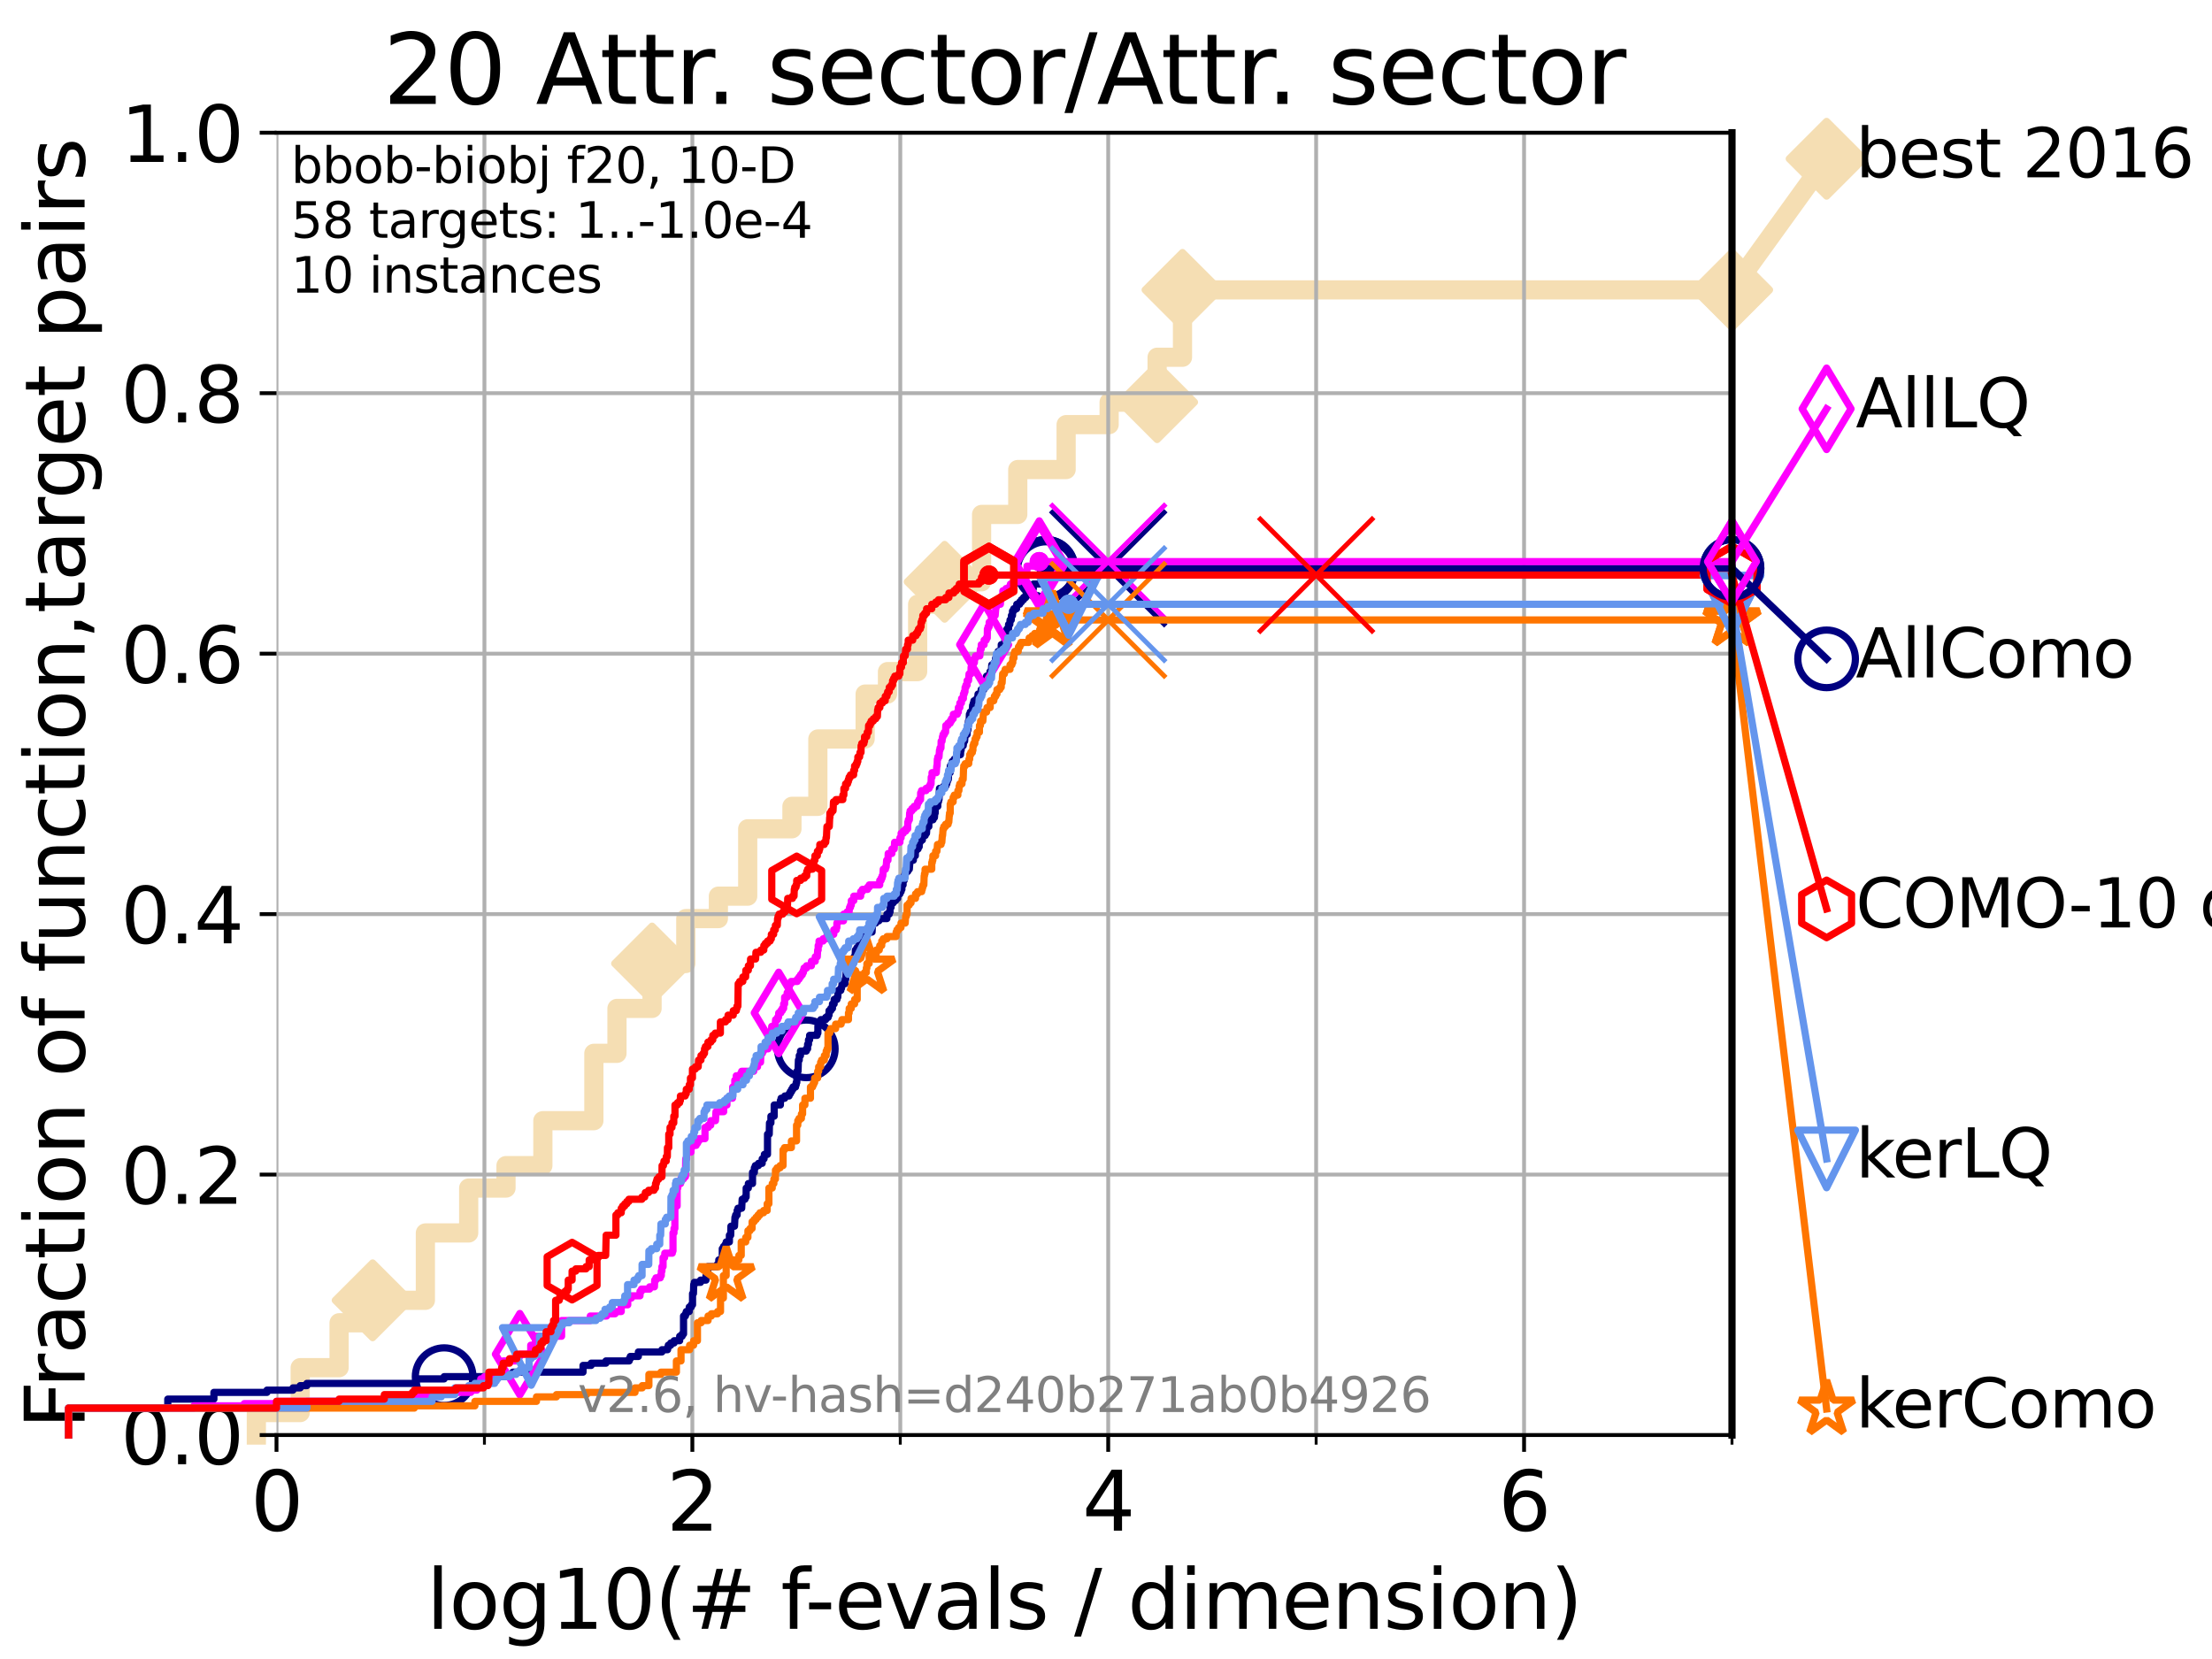 <?xml version="1.0" encoding="utf-8" standalone="no"?>
<!DOCTYPE svg PUBLIC "-//W3C//DTD SVG 1.1//EN"
  "http://www.w3.org/Graphics/SVG/1.1/DTD/svg11.dtd">
<svg xmlns:xlink="http://www.w3.org/1999/xlink" width="460.8pt" height="345.6pt" viewBox="0 0 460.8 345.6" xmlns="http://www.w3.org/2000/svg" version="1.1">
 <defs>
  <style type="text/css">*{stroke-linejoin: round; stroke-linecap: butt}</style>
 </defs>
 <g id="figure_1">
  <g id="patch_1">
   <path d="M 0 345.6 
L 460.8 345.6 
L 460.8 0 
L 0 0 
z
" style="fill: #ffffff"/>
  </g>
  <g id="axes_1">
   <g id="patch_2">
    <path d="M 57.6 298.944 
L 360.806 298.944 
L 360.806 27.648 
L 57.6 27.648 
z
" style="fill: #ffffff"/>
   </g>
   <g id="line2d_1">
    <path d="M 53.402 298.944 
L 53.402 294.266 
L 62.535 294.266 
L 62.535 284.911 
L 70.639 284.911 
L 70.639 275.556 
L 77.629 275.556 
L 77.629 270.879 
L 88.614 270.879 
L 88.614 256.846 
L 97.635 256.846 
L 97.635 247.491 
L 105.411 247.491 
L 105.411 242.814 
L 113.088 242.814 
L 113.088 233.459 
L 123.714 233.459 
L 123.714 219.426 
L 128.528 219.426 
L 128.528 210.071 
L 135.835 210.071 
L 135.835 200.716 
L 142.865 200.716 
L 142.865 191.361 
L 149.652 191.361 
L 149.652 186.684 
L 155.762 186.684 
L 155.762 172.651 
L 164.978 172.651 
L 164.978 167.974 
L 170.374 167.974 
L 170.374 153.941 
L 180.224 153.941 
L 180.224 144.586 
L 184.88 144.586 
L 184.88 139.908 
L 191.163 139.908 
L 191.163 125.876 
L 196.785 125.876 
L 196.785 121.198 
L 204.483 121.198 
L 204.483 107.166 
L 212.02 107.166 
L 212.02 97.811 
L 222.095 97.811 
L 222.095 88.456 
L 231.053 88.456 
L 231.053 83.778 
L 241.048 83.778 
L 241.048 74.423 
L 246.335 74.423 
L 246.335 60.391 
L 360.806 60.391 
" style="fill: none; stroke: #f5deb3; stroke-width: 4; stroke-linecap: square"/>
   </g>
   <g id="line2d_2">
    <defs>
     <path id="mc5d9e03a33" d="M -0 7.778 
L 7.778 0 
L 0 -7.778 
L -7.778 -0 
z
" style="stroke: #f5deb3; stroke-width: 1.5; stroke-linejoin: miter"/>
    </defs>
    <g>
     <use xlink:href="#mc5d9e03a33" x="77.629" y="270.879" style="fill: #f5deb3; stroke: #f5deb3; stroke-width: 1.5; stroke-linejoin: miter"/>
     <use xlink:href="#mc5d9e03a33" x="135.835" y="200.716" style="fill: #f5deb3; stroke: #f5deb3; stroke-width: 1.5; stroke-linejoin: miter"/>
     <use xlink:href="#mc5d9e03a33" x="196.785" y="121.198" style="fill: #f5deb3; stroke: #f5deb3; stroke-width: 1.5; stroke-linejoin: miter"/>
     <use xlink:href="#mc5d9e03a33" x="241.048" y="83.778" style="fill: #f5deb3; stroke: #f5deb3; stroke-width: 1.5; stroke-linejoin: miter"/>
     <use xlink:href="#mc5d9e03a33" x="246.335" y="60.391" style="fill: #f5deb3; stroke: #f5deb3; stroke-width: 1.5; stroke-linejoin: miter"/>
     <use xlink:href="#mc5d9e03a33" x="360.806" y="60.391" style="fill: #f5deb3; stroke: #f5deb3; stroke-width: 1.5; stroke-linejoin: miter"/>
    </g>
   </g>
   <g id="line2d_3">
    <path style="fill: none; stroke: #f5deb3; stroke-width: 4; stroke-linecap: square"/>
    <g/>
   </g>
   <g id="line2d_4">
    <path d="M 360.806 60.391 
L 380.515 33.074 
" style="fill: none; stroke: #f5deb3; stroke-width: 4; stroke-linecap: square"/>
    <g>
     <use xlink:href="#mc5d9e03a33" x="360.806" y="60.391" style="fill: #f5deb3; stroke: #f5deb3; stroke-width: 1.5; stroke-linejoin: miter"/>
     <use xlink:href="#mc5d9e03a33" x="380.515" y="33.074" style="fill: #f5deb3; stroke: #f5deb3; stroke-width: 1.5; stroke-linejoin: miter"/>
    </g>
   </g>
   <g id="matplotlib.axis_1">
    <g id="xtick_1">
     <g id="line2d_5">
      <path d="M 57.6 298.944 
L 57.6 27.648 
" clip-path="url(#p37779831cb)" style="fill: none; stroke: #b0b0b0; stroke-width: 0.8; stroke-linecap: square"/>
     </g>
     <g id="line2d_6">
      <defs>
       <path id="m27758a2d1f" d="M 0 0 
L 0 3.5 
" style="stroke: #000000; stroke-width: 0.8"/>
      </defs>
      <g>
       <use xlink:href="#m27758a2d1f" x="57.6" y="298.944" style="stroke: #000000; stroke-width: 0.8"/>
      </g>
     </g>
     <g id="text_1">
      <!-- 0 -->
      <g transform="translate(52.192 318.861) scale(0.17 -0.17)">
       <defs>
        <path id="DejaVuSans-30" d="M 2034 4250 
Q 1547 4250 1301 3770 
Q 1056 3291 1056 2328 
Q 1056 1369 1301 889 
Q 1547 409 2034 409 
Q 2525 409 2770 889 
Q 3016 1369 3016 2328 
Q 3016 3291 2770 3770 
Q 2525 4250 2034 4250 
z
M 2034 4750 
Q 2819 4750 3233 4129 
Q 3647 3509 3647 2328 
Q 3647 1150 3233 529 
Q 2819 -91 2034 -91 
Q 1250 -91 836 529 
Q 422 1150 422 2328 
Q 422 3509 836 4129 
Q 1250 4750 2034 4750 
z
" transform="scale(0.016)"/>
       </defs>
       <use xlink:href="#DejaVuSans-30"/>
      </g>
     </g>
    </g>
    <g id="xtick_2">
     <g id="line2d_7">
      <path d="M 144.23 298.944 
L 144.23 27.648 
" clip-path="url(#p37779831cb)" style="fill: none; stroke: #b0b0b0; stroke-width: 0.8; stroke-linecap: square"/>
     </g>
     <g id="line2d_8">
      <g>
       <use xlink:href="#m27758a2d1f" x="144.23" y="298.944" style="stroke: #000000; stroke-width: 0.8"/>
      </g>
     </g>
     <g id="text_2">
      <!-- 2 -->
      <g transform="translate(138.822 318.861) scale(0.17 -0.17)">
       <defs>
        <path id="DejaVuSans-32" d="M 1228 531 
L 3431 531 
L 3431 0 
L 469 0 
L 469 531 
Q 828 903 1448 1529 
Q 2069 2156 2228 2338 
Q 2531 2678 2651 2914 
Q 2772 3150 2772 3378 
Q 2772 3750 2511 3984 
Q 2250 4219 1831 4219 
Q 1534 4219 1204 4116 
Q 875 4013 500 3803 
L 500 4441 
Q 881 4594 1212 4672 
Q 1544 4750 1819 4750 
Q 2544 4750 2975 4387 
Q 3406 4025 3406 3419 
Q 3406 3131 3298 2873 
Q 3191 2616 2906 2266 
Q 2828 2175 2409 1742 
Q 1991 1309 1228 531 
z
" transform="scale(0.016)"/>
       </defs>
       <use xlink:href="#DejaVuSans-32"/>
      </g>
     </g>
    </g>
    <g id="xtick_3">
     <g id="line2d_9">
      <path d="M 230.861 298.944 
L 230.861 27.648 
" clip-path="url(#p37779831cb)" style="fill: none; stroke: #b0b0b0; stroke-width: 0.8; stroke-linecap: square"/>
     </g>
     <g id="line2d_10">
      <g>
       <use xlink:href="#m27758a2d1f" x="230.861" y="298.944" style="stroke: #000000; stroke-width: 0.8"/>
      </g>
     </g>
     <g id="text_3">
      <!-- 4 -->
      <g transform="translate(225.453 318.861) scale(0.17 -0.17)">
       <defs>
        <path id="DejaVuSans-34" d="M 2419 4116 
L 825 1625 
L 2419 1625 
L 2419 4116 
z
M 2253 4666 
L 3047 4666 
L 3047 1625 
L 3713 1625 
L 3713 1100 
L 3047 1100 
L 3047 0 
L 2419 0 
L 2419 1100 
L 313 1100 
L 313 1709 
L 2253 4666 
z
" transform="scale(0.016)"/>
       </defs>
       <use xlink:href="#DejaVuSans-34"/>
      </g>
     </g>
    </g>
    <g id="xtick_4">
     <g id="line2d_11">
      <path d="M 317.491 298.944 
L 317.491 27.648 
" clip-path="url(#p37779831cb)" style="fill: none; stroke: #b0b0b0; stroke-width: 0.8; stroke-linecap: square"/>
     </g>
     <g id="line2d_12">
      <g>
       <use xlink:href="#m27758a2d1f" x="317.491" y="298.944" style="stroke: #000000; stroke-width: 0.8"/>
      </g>
     </g>
     <g id="text_4">
      <!-- 6 -->
      <g transform="translate(312.083 318.861) scale(0.17 -0.17)">
       <defs>
        <path id="DejaVuSans-36" d="M 2113 2584 
Q 1688 2584 1439 2293 
Q 1191 2003 1191 1497 
Q 1191 994 1439 701 
Q 1688 409 2113 409 
Q 2538 409 2786 701 
Q 3034 994 3034 1497 
Q 3034 2003 2786 2293 
Q 2538 2584 2113 2584 
z
M 3366 4563 
L 3366 3988 
Q 3128 4100 2886 4159 
Q 2644 4219 2406 4219 
Q 1781 4219 1451 3797 
Q 1122 3375 1075 2522 
Q 1259 2794 1537 2939 
Q 1816 3084 2150 3084 
Q 2853 3084 3261 2657 
Q 3669 2231 3669 1497 
Q 3669 778 3244 343 
Q 2819 -91 2113 -91 
Q 1303 -91 875 529 
Q 447 1150 447 2328 
Q 447 3434 972 4092 
Q 1497 4750 2381 4750 
Q 2619 4750 2861 4703 
Q 3103 4656 3366 4563 
z
" transform="scale(0.016)"/>
       </defs>
       <use xlink:href="#DejaVuSans-36"/>
      </g>
     </g>
    </g>
    <g id="xtick_5">
     <g id="line2d_13">
      <path d="M 100.915 298.944 
L 100.915 27.648 
" clip-path="url(#p37779831cb)" style="fill: none; stroke: #b0b0b0; stroke-width: 0.8; stroke-linecap: square"/>
     </g>
     <g id="line2d_14">
      <defs>
       <path id="me0e97d7fd2" d="M 0 0 
L 0 2 
" style="stroke: #000000; stroke-width: 0.6"/>
      </defs>
      <g>
       <use xlink:href="#me0e97d7fd2" x="100.915" y="298.944" style="stroke: #000000; stroke-width: 0.6"/>
      </g>
     </g>
    </g>
    <g id="xtick_6">
     <g id="line2d_15">
      <path d="M 187.546 298.944 
L 187.546 27.648 
" clip-path="url(#p37779831cb)" style="fill: none; stroke: #b0b0b0; stroke-width: 0.8; stroke-linecap: square"/>
     </g>
     <g id="line2d_16">
      <g>
       <use xlink:href="#me0e97d7fd2" x="187.546" y="298.944" style="stroke: #000000; stroke-width: 0.6"/>
      </g>
     </g>
    </g>
    <g id="xtick_7">
     <g id="line2d_17">
      <path d="M 274.176 298.944 
L 274.176 27.648 
" clip-path="url(#p37779831cb)" style="fill: none; stroke: #b0b0b0; stroke-width: 0.8; stroke-linecap: square"/>
     </g>
     <g id="line2d_18">
      <g>
       <use xlink:href="#me0e97d7fd2" x="274.176" y="298.944" style="stroke: #000000; stroke-width: 0.6"/>
      </g>
     </g>
    </g>
    <g id="xtick_8">
     <g id="line2d_19">
      <path d="M 360.806 298.944 
L 360.806 27.648 
" clip-path="url(#p37779831cb)" style="fill: none; stroke: #b0b0b0; stroke-width: 0.8; stroke-linecap: square"/>
     </g>
     <g id="line2d_20">
      <g>
       <use xlink:href="#me0e97d7fd2" x="360.806" y="298.944" style="stroke: #000000; stroke-width: 0.6"/>
      </g>
     </g>
    </g>
    <g id="text_5">
     <!-- log10(# f-evals / dimension) -->
     <g transform="translate(88.823 339.314) scale(0.17 -0.17)">
      <defs>
       <path id="DejaVuSans-6c" d="M 603 4863 
L 1178 4863 
L 1178 0 
L 603 0 
L 603 4863 
z
" transform="scale(0.016)"/>
       <path id="DejaVuSans-6f" d="M 1959 3097 
Q 1497 3097 1228 2736 
Q 959 2375 959 1747 
Q 959 1119 1226 758 
Q 1494 397 1959 397 
Q 2419 397 2687 759 
Q 2956 1122 2956 1747 
Q 2956 2369 2687 2733 
Q 2419 3097 1959 3097 
z
M 1959 3584 
Q 2709 3584 3137 3096 
Q 3566 2609 3566 1747 
Q 3566 888 3137 398 
Q 2709 -91 1959 -91 
Q 1206 -91 779 398 
Q 353 888 353 1747 
Q 353 2609 779 3096 
Q 1206 3584 1959 3584 
z
" transform="scale(0.016)"/>
       <path id="DejaVuSans-67" d="M 2906 1791 
Q 2906 2416 2648 2759 
Q 2391 3103 1925 3103 
Q 1463 3103 1205 2759 
Q 947 2416 947 1791 
Q 947 1169 1205 825 
Q 1463 481 1925 481 
Q 2391 481 2648 825 
Q 2906 1169 2906 1791 
z
M 3481 434 
Q 3481 -459 3084 -895 
Q 2688 -1331 1869 -1331 
Q 1566 -1331 1297 -1286 
Q 1028 -1241 775 -1147 
L 775 -588 
Q 1028 -725 1275 -790 
Q 1522 -856 1778 -856 
Q 2344 -856 2625 -561 
Q 2906 -266 2906 331 
L 2906 616 
Q 2728 306 2450 153 
Q 2172 0 1784 0 
Q 1141 0 747 490 
Q 353 981 353 1791 
Q 353 2603 747 3093 
Q 1141 3584 1784 3584 
Q 2172 3584 2450 3431 
Q 2728 3278 2906 2969 
L 2906 3500 
L 3481 3500 
L 3481 434 
z
" transform="scale(0.016)"/>
       <path id="DejaVuSans-31" d="M 794 531 
L 1825 531 
L 1825 4091 
L 703 3866 
L 703 4441 
L 1819 4666 
L 2450 4666 
L 2450 531 
L 3481 531 
L 3481 0 
L 794 0 
L 794 531 
z
" transform="scale(0.016)"/>
       <path id="DejaVuSans-28" d="M 1984 4856 
Q 1566 4138 1362 3434 
Q 1159 2731 1159 2009 
Q 1159 1288 1364 580 
Q 1569 -128 1984 -844 
L 1484 -844 
Q 1016 -109 783 600 
Q 550 1309 550 2009 
Q 550 2706 781 3412 
Q 1013 4119 1484 4856 
L 1984 4856 
z
" transform="scale(0.016)"/>
       <path id="DejaVuSans-23" d="M 3272 2816 
L 2363 2816 
L 2100 1772 
L 3016 1772 
L 3272 2816 
z
M 2803 4594 
L 2478 3297 
L 3391 3297 
L 3719 4594 
L 4219 4594 
L 3897 3297 
L 4872 3297 
L 4872 2816 
L 3775 2816 
L 3519 1772 
L 4513 1772 
L 4513 1294 
L 3397 1294 
L 3072 0 
L 2572 0 
L 2894 1294 
L 1978 1294 
L 1656 0 
L 1153 0 
L 1478 1294 
L 494 1294 
L 494 1772 
L 1594 1772 
L 1856 2816 
L 850 2816 
L 850 3297 
L 1978 3297 
L 2297 4594 
L 2803 4594 
z
" transform="scale(0.016)"/>
       <path id="DejaVuSans-20" transform="scale(0.016)"/>
       <path id="DejaVuSans-66" d="M 2375 4863 
L 2375 4384 
L 1825 4384 
Q 1516 4384 1395 4259 
Q 1275 4134 1275 3809 
L 1275 3500 
L 2222 3500 
L 2222 3053 
L 1275 3053 
L 1275 0 
L 697 0 
L 697 3053 
L 147 3053 
L 147 3500 
L 697 3500 
L 697 3744 
Q 697 4328 969 4595 
Q 1241 4863 1831 4863 
L 2375 4863 
z
" transform="scale(0.016)"/>
       <path id="DejaVuSans-2d" d="M 313 2009 
L 1997 2009 
L 1997 1497 
L 313 1497 
L 313 2009 
z
" transform="scale(0.016)"/>
       <path id="DejaVuSans-65" d="M 3597 1894 
L 3597 1613 
L 953 1613 
Q 991 1019 1311 708 
Q 1631 397 2203 397 
Q 2534 397 2845 478 
Q 3156 559 3463 722 
L 3463 178 
Q 3153 47 2828 -22 
Q 2503 -91 2169 -91 
Q 1331 -91 842 396 
Q 353 884 353 1716 
Q 353 2575 817 3079 
Q 1281 3584 2069 3584 
Q 2775 3584 3186 3129 
Q 3597 2675 3597 1894 
z
M 3022 2063 
Q 3016 2534 2758 2815 
Q 2500 3097 2075 3097 
Q 1594 3097 1305 2825 
Q 1016 2553 972 2059 
L 3022 2063 
z
" transform="scale(0.016)"/>
       <path id="DejaVuSans-76" d="M 191 3500 
L 800 3500 
L 1894 563 
L 2988 3500 
L 3597 3500 
L 2284 0 
L 1503 0 
L 191 3500 
z
" transform="scale(0.016)"/>
       <path id="DejaVuSans-61" d="M 2194 1759 
Q 1497 1759 1228 1600 
Q 959 1441 959 1056 
Q 959 750 1161 570 
Q 1363 391 1709 391 
Q 2188 391 2477 730 
Q 2766 1069 2766 1631 
L 2766 1759 
L 2194 1759 
z
M 3341 1997 
L 3341 0 
L 2766 0 
L 2766 531 
Q 2569 213 2275 61 
Q 1981 -91 1556 -91 
Q 1019 -91 701 211 
Q 384 513 384 1019 
Q 384 1609 779 1909 
Q 1175 2209 1959 2209 
L 2766 2209 
L 2766 2266 
Q 2766 2663 2505 2880 
Q 2244 3097 1772 3097 
Q 1472 3097 1187 3025 
Q 903 2953 641 2809 
L 641 3341 
Q 956 3463 1253 3523 
Q 1550 3584 1831 3584 
Q 2591 3584 2966 3190 
Q 3341 2797 3341 1997 
z
" transform="scale(0.016)"/>
       <path id="DejaVuSans-73" d="M 2834 3397 
L 2834 2853 
Q 2591 2978 2328 3040 
Q 2066 3103 1784 3103 
Q 1356 3103 1142 2972 
Q 928 2841 928 2578 
Q 928 2378 1081 2264 
Q 1234 2150 1697 2047 
L 1894 2003 
Q 2506 1872 2764 1633 
Q 3022 1394 3022 966 
Q 3022 478 2636 193 
Q 2250 -91 1575 -91 
Q 1294 -91 989 -36 
Q 684 19 347 128 
L 347 722 
Q 666 556 975 473 
Q 1284 391 1588 391 
Q 1994 391 2212 530 
Q 2431 669 2431 922 
Q 2431 1156 2273 1281 
Q 2116 1406 1581 1522 
L 1381 1569 
Q 847 1681 609 1914 
Q 372 2147 372 2553 
Q 372 3047 722 3315 
Q 1072 3584 1716 3584 
Q 2034 3584 2315 3537 
Q 2597 3491 2834 3397 
z
" transform="scale(0.016)"/>
       <path id="DejaVuSans-2f" d="M 1625 4666 
L 2156 4666 
L 531 -594 
L 0 -594 
L 1625 4666 
z
" transform="scale(0.016)"/>
       <path id="DejaVuSans-64" d="M 2906 2969 
L 2906 4863 
L 3481 4863 
L 3481 0 
L 2906 0 
L 2906 525 
Q 2725 213 2448 61 
Q 2172 -91 1784 -91 
Q 1150 -91 751 415 
Q 353 922 353 1747 
Q 353 2572 751 3078 
Q 1150 3584 1784 3584 
Q 2172 3584 2448 3432 
Q 2725 3281 2906 2969 
z
M 947 1747 
Q 947 1113 1208 752 
Q 1469 391 1925 391 
Q 2381 391 2643 752 
Q 2906 1113 2906 1747 
Q 2906 2381 2643 2742 
Q 2381 3103 1925 3103 
Q 1469 3103 1208 2742 
Q 947 2381 947 1747 
z
" transform="scale(0.016)"/>
       <path id="DejaVuSans-69" d="M 603 3500 
L 1178 3500 
L 1178 0 
L 603 0 
L 603 3500 
z
M 603 4863 
L 1178 4863 
L 1178 4134 
L 603 4134 
L 603 4863 
z
" transform="scale(0.016)"/>
       <path id="DejaVuSans-6d" d="M 3328 2828 
Q 3544 3216 3844 3400 
Q 4144 3584 4550 3584 
Q 5097 3584 5394 3201 
Q 5691 2819 5691 2113 
L 5691 0 
L 5113 0 
L 5113 2094 
Q 5113 2597 4934 2840 
Q 4756 3084 4391 3084 
Q 3944 3084 3684 2787 
Q 3425 2491 3425 1978 
L 3425 0 
L 2847 0 
L 2847 2094 
Q 2847 2600 2669 2842 
Q 2491 3084 2119 3084 
Q 1678 3084 1418 2786 
Q 1159 2488 1159 1978 
L 1159 0 
L 581 0 
L 581 3500 
L 1159 3500 
L 1159 2956 
Q 1356 3278 1631 3431 
Q 1906 3584 2284 3584 
Q 2666 3584 2933 3390 
Q 3200 3197 3328 2828 
z
" transform="scale(0.016)"/>
       <path id="DejaVuSans-6e" d="M 3513 2113 
L 3513 0 
L 2938 0 
L 2938 2094 
Q 2938 2591 2744 2837 
Q 2550 3084 2163 3084 
Q 1697 3084 1428 2787 
Q 1159 2491 1159 1978 
L 1159 0 
L 581 0 
L 581 3500 
L 1159 3500 
L 1159 2956 
Q 1366 3272 1645 3428 
Q 1925 3584 2291 3584 
Q 2894 3584 3203 3211 
Q 3513 2838 3513 2113 
z
" transform="scale(0.016)"/>
       <path id="DejaVuSans-29" d="M 513 4856 
L 1013 4856 
Q 1481 4119 1714 3412 
Q 1947 2706 1947 2009 
Q 1947 1309 1714 600 
Q 1481 -109 1013 -844 
L 513 -844 
Q 928 -128 1133 580 
Q 1338 1288 1338 2009 
Q 1338 2731 1133 3434 
Q 928 4138 513 4856 
z
" transform="scale(0.016)"/>
      </defs>
      <use xlink:href="#DejaVuSans-6c"/>
      <use xlink:href="#DejaVuSans-6f" x="27.783"/>
      <use xlink:href="#DejaVuSans-67" x="88.965"/>
      <use xlink:href="#DejaVuSans-31" x="152.441"/>
      <use xlink:href="#DejaVuSans-30" x="216.064"/>
      <use xlink:href="#DejaVuSans-28" x="279.688"/>
      <use xlink:href="#DejaVuSans-23" x="318.701"/>
      <use xlink:href="#DejaVuSans-20" x="402.49"/>
      <use xlink:href="#DejaVuSans-66" x="434.277"/>
      <use xlink:href="#DejaVuSans-2d" x="463.982"/>
      <use xlink:href="#DejaVuSans-65" x="500.066"/>
      <use xlink:href="#DejaVuSans-76" x="561.59"/>
      <use xlink:href="#DejaVuSans-61" x="620.77"/>
      <use xlink:href="#DejaVuSans-6c" x="682.049"/>
      <use xlink:href="#DejaVuSans-73" x="709.832"/>
      <use xlink:href="#DejaVuSans-20" x="761.932"/>
      <use xlink:href="#DejaVuSans-2f" x="793.719"/>
      <use xlink:href="#DejaVuSans-20" x="827.41"/>
      <use xlink:href="#DejaVuSans-64" x="859.197"/>
      <use xlink:href="#DejaVuSans-69" x="922.674"/>
      <use xlink:href="#DejaVuSans-6d" x="950.457"/>
      <use xlink:href="#DejaVuSans-65" x="1047.869"/>
      <use xlink:href="#DejaVuSans-6e" x="1109.393"/>
      <use xlink:href="#DejaVuSans-73" x="1172.771"/>
      <use xlink:href="#DejaVuSans-69" x="1224.871"/>
      <use xlink:href="#DejaVuSans-6f" x="1252.654"/>
      <use xlink:href="#DejaVuSans-6e" x="1313.836"/>
      <use xlink:href="#DejaVuSans-29" x="1377.215"/>
     </g>
    </g>
   </g>
   <g id="matplotlib.axis_2">
    <g id="ytick_1">
     <g id="line2d_21">
      <path d="M 57.6 298.944 
L 360.806 298.944 
" clip-path="url(#p37779831cb)" style="fill: none; stroke: #b0b0b0; stroke-width: 0.8; stroke-linecap: square"/>
     </g>
     <g id="line2d_22">
      <defs>
       <path id="m033c4644cc" d="M 0 0 
L -3.5 0 
" style="stroke: #000000; stroke-width: 0.8"/>
      </defs>
      <g>
       <use xlink:href="#m033c4644cc" x="57.6" y="298.944" style="stroke: #000000; stroke-width: 0.8"/>
      </g>
     </g>
     <g id="text_6">
      <!-- 0.0 -->
      <g transform="translate(25.155 305.023) scale(0.16 -0.16)">
       <defs>
        <path id="DejaVuSans-2e" d="M 684 794 
L 1344 794 
L 1344 0 
L 684 0 
L 684 794 
z
" transform="scale(0.016)"/>
       </defs>
       <use xlink:href="#DejaVuSans-30"/>
       <use xlink:href="#DejaVuSans-2e" x="63.623"/>
       <use xlink:href="#DejaVuSans-30" x="95.41"/>
      </g>
     </g>
    </g>
    <g id="ytick_2">
     <g id="line2d_23">
      <path d="M 57.6 244.685 
L 360.806 244.685 
" clip-path="url(#p37779831cb)" style="fill: none; stroke: #b0b0b0; stroke-width: 0.8; stroke-linecap: square"/>
     </g>
     <g id="line2d_24">
      <g>
       <use xlink:href="#m033c4644cc" x="57.6" y="244.685" style="stroke: #000000; stroke-width: 0.8"/>
      </g>
     </g>
     <g id="text_7">
      <!-- 0.2 -->
      <g transform="translate(25.155 250.764) scale(0.16 -0.16)">
       <use xlink:href="#DejaVuSans-30"/>
       <use xlink:href="#DejaVuSans-2e" x="63.623"/>
       <use xlink:href="#DejaVuSans-32" x="95.41"/>
      </g>
     </g>
    </g>
    <g id="ytick_3">
     <g id="line2d_25">
      <path d="M 57.6 190.426 
L 360.806 190.426 
" clip-path="url(#p37779831cb)" style="fill: none; stroke: #b0b0b0; stroke-width: 0.8; stroke-linecap: square"/>
     </g>
     <g id="line2d_26">
      <g>
       <use xlink:href="#m033c4644cc" x="57.6" y="190.426" style="stroke: #000000; stroke-width: 0.8"/>
      </g>
     </g>
     <g id="text_8">
      <!-- 0.4 -->
      <g transform="translate(25.155 196.504) scale(0.16 -0.16)">
       <use xlink:href="#DejaVuSans-30"/>
       <use xlink:href="#DejaVuSans-2e" x="63.623"/>
       <use xlink:href="#DejaVuSans-34" x="95.41"/>
      </g>
     </g>
    </g>
    <g id="ytick_4">
     <g id="line2d_27">
      <path d="M 57.6 136.166 
L 360.806 136.166 
" clip-path="url(#p37779831cb)" style="fill: none; stroke: #b0b0b0; stroke-width: 0.8; stroke-linecap: square"/>
     </g>
     <g id="line2d_28">
      <g>
       <use xlink:href="#m033c4644cc" x="57.6" y="136.166" style="stroke: #000000; stroke-width: 0.8"/>
      </g>
     </g>
     <g id="text_9">
      <!-- 0.6 -->
      <g transform="translate(25.155 142.245) scale(0.16 -0.16)">
       <use xlink:href="#DejaVuSans-30"/>
       <use xlink:href="#DejaVuSans-2e" x="63.623"/>
       <use xlink:href="#DejaVuSans-36" x="95.41"/>
      </g>
     </g>
    </g>
    <g id="ytick_5">
     <g id="line2d_29">
      <path d="M 57.6 81.907 
L 360.806 81.907 
" clip-path="url(#p37779831cb)" style="fill: none; stroke: #b0b0b0; stroke-width: 0.8; stroke-linecap: square"/>
     </g>
     <g id="line2d_30">
      <g>
       <use xlink:href="#m033c4644cc" x="57.6" y="81.907" style="stroke: #000000; stroke-width: 0.8"/>
      </g>
     </g>
     <g id="text_10">
      <!-- 0.8 -->
      <g transform="translate(25.155 87.986) scale(0.16 -0.16)">
       <defs>
        <path id="DejaVuSans-38" d="M 2034 2216 
Q 1584 2216 1326 1975 
Q 1069 1734 1069 1313 
Q 1069 891 1326 650 
Q 1584 409 2034 409 
Q 2484 409 2743 651 
Q 3003 894 3003 1313 
Q 3003 1734 2745 1975 
Q 2488 2216 2034 2216 
z
M 1403 2484 
Q 997 2584 770 2862 
Q 544 3141 544 3541 
Q 544 4100 942 4425 
Q 1341 4750 2034 4750 
Q 2731 4750 3128 4425 
Q 3525 4100 3525 3541 
Q 3525 3141 3298 2862 
Q 3072 2584 2669 2484 
Q 3125 2378 3379 2068 
Q 3634 1759 3634 1313 
Q 3634 634 3220 271 
Q 2806 -91 2034 -91 
Q 1263 -91 848 271 
Q 434 634 434 1313 
Q 434 1759 690 2068 
Q 947 2378 1403 2484 
z
M 1172 3481 
Q 1172 3119 1398 2916 
Q 1625 2713 2034 2713 
Q 2441 2713 2670 2916 
Q 2900 3119 2900 3481 
Q 2900 3844 2670 4047 
Q 2441 4250 2034 4250 
Q 1625 4250 1398 4047 
Q 1172 3844 1172 3481 
z
" transform="scale(0.016)"/>
       </defs>
       <use xlink:href="#DejaVuSans-30"/>
       <use xlink:href="#DejaVuSans-2e" x="63.623"/>
       <use xlink:href="#DejaVuSans-38" x="95.41"/>
      </g>
     </g>
    </g>
    <g id="ytick_6">
     <g id="line2d_31">
      <path d="M 57.6 27.648 
L 360.806 27.648 
" clip-path="url(#p37779831cb)" style="fill: none; stroke: #b0b0b0; stroke-width: 0.8; stroke-linecap: square"/>
     </g>
     <g id="line2d_32">
      <g>
       <use xlink:href="#m033c4644cc" x="57.6" y="27.648" style="stroke: #000000; stroke-width: 0.8"/>
      </g>
     </g>
     <g id="text_11">
      <!-- 1.0 -->
      <g transform="translate(25.155 33.727) scale(0.16 -0.16)">
       <use xlink:href="#DejaVuSans-31"/>
       <use xlink:href="#DejaVuSans-2e" x="63.623"/>
       <use xlink:href="#DejaVuSans-30" x="95.41"/>
      </g>
     </g>
    </g>
    <g id="text_12">
     <!-- Fraction of function,target pairs -->
     <g transform="translate(17.62 297.681) rotate(-90) scale(0.17 -0.17)">
      <defs>
       <path id="DejaVuSans-46" d="M 628 4666 
L 3309 4666 
L 3309 4134 
L 1259 4134 
L 1259 2759 
L 3109 2759 
L 3109 2228 
L 1259 2228 
L 1259 0 
L 628 0 
L 628 4666 
z
" transform="scale(0.016)"/>
       <path id="DejaVuSans-72" d="M 2631 2963 
Q 2534 3019 2420 3045 
Q 2306 3072 2169 3072 
Q 1681 3072 1420 2755 
Q 1159 2438 1159 1844 
L 1159 0 
L 581 0 
L 581 3500 
L 1159 3500 
L 1159 2956 
Q 1341 3275 1631 3429 
Q 1922 3584 2338 3584 
Q 2397 3584 2469 3576 
Q 2541 3569 2628 3553 
L 2631 2963 
z
" transform="scale(0.016)"/>
       <path id="DejaVuSans-63" d="M 3122 3366 
L 3122 2828 
Q 2878 2963 2633 3030 
Q 2388 3097 2138 3097 
Q 1578 3097 1268 2742 
Q 959 2388 959 1747 
Q 959 1106 1268 751 
Q 1578 397 2138 397 
Q 2388 397 2633 464 
Q 2878 531 3122 666 
L 3122 134 
Q 2881 22 2623 -34 
Q 2366 -91 2075 -91 
Q 1284 -91 818 406 
Q 353 903 353 1747 
Q 353 2603 823 3093 
Q 1294 3584 2113 3584 
Q 2378 3584 2631 3529 
Q 2884 3475 3122 3366 
z
" transform="scale(0.016)"/>
       <path id="DejaVuSans-74" d="M 1172 4494 
L 1172 3500 
L 2356 3500 
L 2356 3053 
L 1172 3053 
L 1172 1153 
Q 1172 725 1289 603 
Q 1406 481 1766 481 
L 2356 481 
L 2356 0 
L 1766 0 
Q 1100 0 847 248 
Q 594 497 594 1153 
L 594 3053 
L 172 3053 
L 172 3500 
L 594 3500 
L 594 4494 
L 1172 4494 
z
" transform="scale(0.016)"/>
       <path id="DejaVuSans-75" d="M 544 1381 
L 544 3500 
L 1119 3500 
L 1119 1403 
Q 1119 906 1312 657 
Q 1506 409 1894 409 
Q 2359 409 2629 706 
Q 2900 1003 2900 1516 
L 2900 3500 
L 3475 3500 
L 3475 0 
L 2900 0 
L 2900 538 
Q 2691 219 2414 64 
Q 2138 -91 1772 -91 
Q 1169 -91 856 284 
Q 544 659 544 1381 
z
M 1991 3584 
L 1991 3584 
z
" transform="scale(0.016)"/>
       <path id="DejaVuSans-2c" d="M 750 794 
L 1409 794 
L 1409 256 
L 897 -744 
L 494 -744 
L 750 256 
L 750 794 
z
" transform="scale(0.016)"/>
       <path id="DejaVuSans-70" d="M 1159 525 
L 1159 -1331 
L 581 -1331 
L 581 3500 
L 1159 3500 
L 1159 2969 
Q 1341 3281 1617 3432 
Q 1894 3584 2278 3584 
Q 2916 3584 3314 3078 
Q 3713 2572 3713 1747 
Q 3713 922 3314 415 
Q 2916 -91 2278 -91 
Q 1894 -91 1617 61 
Q 1341 213 1159 525 
z
M 3116 1747 
Q 3116 2381 2855 2742 
Q 2594 3103 2138 3103 
Q 1681 3103 1420 2742 
Q 1159 2381 1159 1747 
Q 1159 1113 1420 752 
Q 1681 391 2138 391 
Q 2594 391 2855 752 
Q 3116 1113 3116 1747 
z
" transform="scale(0.016)"/>
      </defs>
      <use xlink:href="#DejaVuSans-46"/>
      <use xlink:href="#DejaVuSans-72" x="50.27"/>
      <use xlink:href="#DejaVuSans-61" x="91.383"/>
      <use xlink:href="#DejaVuSans-63" x="152.662"/>
      <use xlink:href="#DejaVuSans-74" x="207.643"/>
      <use xlink:href="#DejaVuSans-69" x="246.852"/>
      <use xlink:href="#DejaVuSans-6f" x="274.635"/>
      <use xlink:href="#DejaVuSans-6e" x="335.816"/>
      <use xlink:href="#DejaVuSans-20" x="399.195"/>
      <use xlink:href="#DejaVuSans-6f" x="430.982"/>
      <use xlink:href="#DejaVuSans-66" x="492.164"/>
      <use xlink:href="#DejaVuSans-20" x="527.369"/>
      <use xlink:href="#DejaVuSans-66" x="559.156"/>
      <use xlink:href="#DejaVuSans-75" x="594.361"/>
      <use xlink:href="#DejaVuSans-6e" x="657.74"/>
      <use xlink:href="#DejaVuSans-63" x="721.119"/>
      <use xlink:href="#DejaVuSans-74" x="776.1"/>
      <use xlink:href="#DejaVuSans-69" x="815.309"/>
      <use xlink:href="#DejaVuSans-6f" x="843.092"/>
      <use xlink:href="#DejaVuSans-6e" x="904.273"/>
      <use xlink:href="#DejaVuSans-2c" x="967.652"/>
      <use xlink:href="#DejaVuSans-74" x="999.439"/>
      <use xlink:href="#DejaVuSans-61" x="1038.648"/>
      <use xlink:href="#DejaVuSans-72" x="1099.928"/>
      <use xlink:href="#DejaVuSans-67" x="1139.291"/>
      <use xlink:href="#DejaVuSans-65" x="1202.768"/>
      <use xlink:href="#DejaVuSans-74" x="1264.291"/>
      <use xlink:href="#DejaVuSans-20" x="1303.5"/>
      <use xlink:href="#DejaVuSans-70" x="1335.287"/>
      <use xlink:href="#DejaVuSans-61" x="1398.764"/>
      <use xlink:href="#DejaVuSans-69" x="1460.043"/>
      <use xlink:href="#DejaVuSans-72" x="1487.826"/>
      <use xlink:href="#DejaVuSans-73" x="1528.939"/>
     </g>
    </g>
   </g>
   <g id="line2d_33">
    <defs>
     <path id="mc02a4dff41" d="M 0 1.5 
C 0.398 1.5 0.779 1.342 1.061 1.061 
C 1.342 0.779 1.5 0.398 1.5 0 
C 1.5 -0.398 1.342 -0.779 1.061 -1.061 
C 0.779 -1.342 0.398 -1.5 0 -1.5 
C -0.398 -1.5 -0.779 -1.342 -1.061 -1.061 
C -1.342 -0.779 -1.5 -0.398 -1.5 0 
C -1.5 0.398 -1.342 0.779 -1.061 1.061 
C -0.779 1.342 -0.398 1.5 0 1.5 
z
" style="stroke: #f5deb3"/>
    </defs>
    <g>
     <use xlink:href="#mc02a4dff41" x="246.335" y="60.391" style="fill: #f5deb3; stroke: #f5deb3"/>
     <use xlink:href="#mc02a4dff41" x="246.335" y="60.391" style="fill: #f5deb3; stroke: #f5deb3"/>
    </g>
   </g>
   <g id="line2d_34">
    <defs>
     <path id="m85b06bfc5c" d="M 0 1.5 
C 0.398 1.5 0.779 1.342 1.061 1.061 
C 1.342 0.779 1.5 0.398 1.5 0 
C 1.5 -0.398 1.342 -0.779 1.061 -1.061 
C 0.779 -1.342 0.398 -1.5 0 -1.5 
C -0.398 -1.5 -0.779 -1.342 -1.061 -1.061 
C -1.342 -0.779 -1.5 -0.398 -1.5 0 
C -1.5 0.398 -1.342 0.779 -1.061 1.061 
C -0.779 1.342 -0.398 1.5 0 1.5 
z
" style="stroke: #000080"/>
    </defs>
    <g>
     <use xlink:href="#m85b06bfc5c" x="217.912" y="118.392" style="fill: #000080; stroke: #000080"/>
     <use xlink:href="#m85b06bfc5c" x="217.912" y="118.392" style="fill: #000080; stroke: #000080"/>
    </g>
   </g>
   <g id="line2d_35">
    <path d="M 14.285 298.944 
L 14.285 293.331 
L 34.951 293.331 
L 34.951 291.46 
L 44.561 291.46 
L 44.561 290.057 
L 55.618 290.057 
L 55.618 289.589 
L 61.03 289.589 
L 61.03 289.121 
L 62.535 289.121 
L 62.535 288.653 
L 63.93 288.653 
L 63.93 288.186 
L 86.712 288.186 
L 86.712 287.25 
L 92.52 287.25 
L 92.52 286.782 
L 105.411 286.782 
L 105.411 286.315 
L 106.837 286.315 
L 106.837 285.847 
L 121.456 285.847 
L 121.456 284.444 
L 123.145 284.444 
L 123.145 283.976 
L 126.226 283.976 
L 126.226 283.508 
L 131.078 283.508 
L 131.078 283.04 
L 131.304 283.04 
L 131.304 282.573 
L 132.984 282.573 
L 132.984 281.637 
L 137.893 281.637 
L 137.893 281.169 
L 139.068 281.169 
L 139.068 280.702 
L 139.216 280.702 
L 139.216 280.234 
L 139.725 280.234 
L 139.725 279.766 
L 140.428 279.766 
L 140.428 279.298 
L 141.589 279.298 
L 141.589 278.363 
L 142.102 278.363 
L 142.102 277.895 
L 142.394 277.895 
L 142.394 274.153 
L 142.784 274.153 
L 142.784 273.685 
L 142.966 273.685 
L 142.966 273.218 
L 143.58 273.218 
L 143.58 272.282 
L 144.003 272.282 
L 144.003 271.814 
L 144.268 271.814 
L 144.268 269.476 
L 144.455 269.476 
L 144.51 267.605 
L 144.64 267.605 
L 144.64 267.137 
L 145.938 267.137 
L 145.938 266.669 
L 147.071 266.669 
L 147.071 265.734 
L 147.328 265.734 
L 147.328 265.266 
L 147.439 265.266 
L 147.439 263.863 
L 149.425 263.863 
L 149.425 263.395 
L 149.736 263.395 
L 149.736 262.459 
L 150.466 262.459 
L 150.466 260.121 
L 150.734 260.121 
L 150.734 259.653 
L 151.103 259.653 
L 151.103 259.185 
L 151.285 259.185 
L 151.285 258.717 
L 151.945 258.717 
L 151.945 257.314 
L 152.218 257.314 
L 152.267 255.443 
L 153.013 255.443 
L 153.107 253.572 
L 153.247 253.572 
L 153.247 253.104 
L 153.559 253.104 
L 153.559 252.169 
L 153.73 252.169 
L 153.73 251.701 
L 154.509 251.701 
L 154.607 249.83 
L 155.193 249.83 
L 155.193 249.362 
L 155.433 249.362 
L 155.444 247.491 
L 155.894 247.491 
L 155.894 246.556 
L 156.764 246.556 
L 156.764 244.217 
L 157.147 244.217 
L 157.147 243.282 
L 157.345 243.282 
L 157.345 242.814 
L 157.998 242.814 
L 157.998 242.346 
L 158.778 242.346 
L 158.778 241.411 
L 159.165 241.411 
L 159.233 240.475 
L 159.882 240.475 
L 159.891 236.265 
L 160.247 236.265 
L 160.295 233.927 
L 160.597 233.927 
L 160.597 232.523 
L 161.278 232.523 
L 161.278 230.184 
L 162.57 230.184 
L 162.57 229.249 
L 162.719 229.249 
L 162.719 228.781 
L 163.485 228.781 
L 163.485 228.313 
L 164.382 228.313 
L 164.382 227.846 
L 164.638 227.846 
L 164.638 227.378 
L 164.916 227.378 
L 164.916 226.91 
L 165.189 226.91 
L 165.189 226.442 
L 165.725 226.442 
L 165.725 225.975 
L 165.863 225.975 
L 165.863 225.507 
L 165.987 225.507 
L 166.011 223.168 
L 166.246 223.168 
L 166.322 220.829 
L 166.501 220.829 
L 166.501 219.894 
L 166.753 219.894 
L 166.753 218.958 
L 167.968 218.958 
L 167.968 218.491 
L 168.238 218.491 
L 168.238 217.555 
L 168.426 217.555 
L 168.426 216.62 
L 168.653 216.62 
L 168.653 215.684 
L 170.21 215.684 
L 170.21 215.216 
L 170.379 215.216 
L 170.379 213.813 
L 170.584 213.813 
L 170.584 212.878 
L 170.988 212.878 
L 170.988 212.41 
L 172.007 212.41 
L 172.007 211.942 
L 172.52 211.942 
L 172.52 211.474 
L 172.703 211.474 
L 172.703 210.539 
L 173.072 210.539 
L 173.072 210.071 
L 173.418 210.071 
L 173.418 209.136 
L 173.766 209.136 
L 173.766 208.2 
L 174.355 208.2 
L 174.355 207.732 
L 174.521 207.732 
L 174.608 206.329 
L 175.154 206.329 
L 175.154 205.861 
L 175.313 205.861 
L 175.413 204.926 
L 176.045 204.926 
L 176.045 203.99 
L 176.186 203.99 
L 176.275 202.587 
L 176.735 202.587 
L 176.735 201.652 
L 177.217 201.652 
L 177.217 200.716 
L 177.782 200.716 
L 177.782 199.781 
L 177.92 199.781 
L 177.92 199.313 
L 178.142 199.313 
L 178.195 197.91 
L 178.501 197.91 
L 178.501 197.442 
L 178.863 197.442 
L 178.863 196.974 
L 179.253 196.974 
L 179.253 196.506 
L 179.885 196.506 
L 179.885 195.571 
L 180.009 195.571 
L 180.009 194.635 
L 180.601 194.635 
L 180.601 194.168 
L 181.664 194.168 
L 181.744 192.764 
L 181.805 192.764 
L 181.805 192.297 
L 182.442 192.297 
L 182.442 191.829 
L 183.092 191.829 
L 183.092 191.361 
L 184.761 191.361 
L 184.761 190.426 
L 185.252 190.426 
L 185.252 189.958 
L 185.413 189.958 
L 185.413 189.022 
L 185.628 189.022 
L 185.628 188.087 
L 186.087 188.087 
L 186.087 187.619 
L 186.581 187.619 
L 186.581 187.151 
L 186.994 187.151 
L 186.994 186.216 
L 187.468 186.216 
L 187.468 185.748 
L 187.709 185.748 
L 187.709 185.28 
L 187.881 185.28 
L 187.881 184.345 
L 188.129 184.345 
L 188.129 183.409 
L 188.354 183.409 
L 188.354 182.474 
L 188.531 182.474 
L 188.531 182.006 
L 188.668 182.006 
L 188.668 181.538 
L 189.103 181.538 
L 189.103 181.071 
L 189.426 181.071 
L 189.536 179.667 
L 189.595 179.667 
L 189.595 179.2 
L 190.268 179.2 
L 190.268 178.264 
L 190.685 178.264 
L 190.685 177.329 
L 190.823 177.329 
L 190.823 176.861 
L 191.251 176.861 
L 191.251 176.393 
L 191.487 176.393 
L 191.487 175.458 
L 191.689 175.458 
L 191.689 174.99 
L 192.147 174.99 
L 192.147 174.054 
L 192.735 174.054 
L 192.735 173.587 
L 193.01 173.587 
L 193.088 172.183 
L 193.496 172.183 
L 193.496 171.248 
L 193.615 171.248 
L 193.615 170.78 
L 194.361 170.78 
L 194.361 170.312 
L 194.657 170.312 
L 194.73 169.377 
L 194.819 169.377 
L 194.833 167.974 
L 195.358 167.974 
L 195.358 167.038 
L 195.501 167.038 
L 195.501 166.57 
L 195.619 166.57 
L 195.71 164.232 
L 196.588 164.232 
L 196.588 163.764 
L 197.031 163.764 
L 197.031 163.296 
L 197.231 163.296 
L 197.231 162.828 
L 197.363 162.828 
L 197.363 162.36 
L 197.558 162.36 
L 197.607 160.957 
L 197.933 160.957 
L 197.962 159.554 
L 198.24 159.554 
L 198.24 159.086 
L 198.378 159.086 
L 198.378 158.618 
L 198.784 158.618 
L 198.784 158.151 
L 199.222 158.151 
L 199.222 157.683 
L 199.378 157.683 
L 199.378 157.215 
L 200.091 157.215 
L 200.143 156.28 
L 200.228 156.28 
L 200.228 155.344 
L 200.659 155.344 
L 200.768 154.409 
L 200.948 154.409 
L 201.049 153.005 
L 201.468 153.005 
L 201.469 152.07 
L 201.642 152.07 
L 201.747 150.199 
L 201.898 150.199 
L 201.943 148.796 
L 202.125 148.796 
L 202.125 148.328 
L 202.522 148.328 
L 202.616 146.925 
L 202.762 146.925 
L 202.762 146.457 
L 202.891 146.457 
L 202.891 145.989 
L 203.468 145.989 
L 203.468 145.521 
L 203.662 145.521 
L 203.745 144.586 
L 204.395 144.586 
L 204.395 143.65 
L 204.958 143.65 
L 204.958 143.183 
L 205.169 143.183 
L 205.169 142.715 
L 205.339 142.715 
L 205.339 141.779 
L 205.488 141.779 
L 205.51 140.844 
L 206.223 140.844 
L 206.223 139.908 
L 206.508 139.908 
L 206.603 138.505 
L 207.103 138.505 
L 207.103 138.037 
L 207.404 138.037 
L 207.404 137.102 
L 207.586 137.102 
L 207.586 136.634 
L 207.928 136.634 
L 207.928 135.699 
L 208.566 135.699 
L 208.579 134.295 
L 209.336 134.295 
L 209.336 133.36 
L 209.533 133.36 
L 209.624 131.957 
L 209.72 131.957 
L 209.76 131.021 
L 210.102 131.021 
L 210.102 130.086 
L 210.358 130.086 
L 210.412 129.15 
L 210.664 129.15 
L 210.698 128.215 
L 210.922 128.215 
L 210.922 127.279 
L 211.18 127.279 
L 211.18 126.811 
L 211.777 126.811 
L 211.809 125.876 
L 212.411 125.876 
L 212.411 125.408 
L 212.78 125.408 
L 212.78 124.94 
L 213.222 124.94 
L 213.222 124.473 
L 213.676 124.473 
L 213.676 124.005 
L 213.839 124.005 
L 213.839 123.069 
L 215.137 123.069 
L 215.137 122.602 
L 215.264 122.602 
L 215.264 121.666 
L 216.888 121.666 
L 216.895 120.263 
L 217.658 120.263 
L 217.733 118.86 
L 217.912 118.86 
L 217.912 118.392 
L 360.806 118.392 
L 360.806 118.392 
" style="fill: none; stroke: #000080; stroke-width: 1.5; stroke-linecap: square"/>
   </g>
   <g id="line2d_36">
    <defs>
     <path id="mb1e2fb677f" d="M 0 6 
C 1.591 6 3.117 5.368 4.243 4.243 
C 5.368 3.117 6 1.591 6 0 
C 6 -1.591 5.368 -3.117 4.243 -4.243 
C 3.117 -5.368 1.591 -6 0 -6 
C -1.591 -6 -3.117 -5.368 -4.243 -4.243 
C -5.368 -3.117 -6 -1.591 -6 0 
C -6 1.591 -5.368 3.117 -4.243 4.243 
C -3.117 5.368 -1.591 6 0 6 
z
" style="stroke: #000080; stroke-width: 1.5"/>
    </defs>
    <g>
     <use xlink:href="#mb1e2fb677f" x="92.52" y="286.782" style="fill-opacity: 0; stroke: #000080; stroke-width: 1.5"/>
     <use xlink:href="#mb1e2fb677f" x="167.968" y="218.491" style="fill-opacity: 0; stroke: #000080; stroke-width: 1.5"/>
     <use xlink:href="#mb1e2fb677f" x="217.912" y="118.86" style="fill-opacity: 0; stroke: #000080; stroke-width: 1.5"/>
     <use xlink:href="#mb1e2fb677f" x="217.912" y="118.392" style="fill-opacity: 0; stroke: #000080; stroke-width: 1.5"/>
     <use xlink:href="#mb1e2fb677f" x="217.912" y="118.392" style="fill-opacity: 0; stroke: #000080; stroke-width: 1.5"/>
     <use xlink:href="#mb1e2fb677f" x="360.806" y="118.392" style="fill-opacity: 0; stroke: #000080; stroke-width: 1.5"/>
    </g>
   </g>
   <g id="line2d_37">
    <path style="fill: none; stroke: #000080; stroke-width: 1.5; stroke-linecap: square"/>
    <g/>
   </g>
   <g id="line2d_38">
    <path d="M 230.865 118.392 
" clip-path="url(#p37779831cb)" style="fill: none; stroke: #000080; stroke-width: 1.5; stroke-linecap: square"/>
    <defs>
     <path id="me9896117f7" d="M -12 12 
L 12 -12 
M -12 -12 
L 12 12 
" style="stroke: #000080"/>
    </defs>
    <g clip-path="url(#p37779831cb)">
     <use xlink:href="#me9896117f7" x="230.865" y="118.392" style="fill: #000080; stroke: #000080"/>
    </g>
   </g>
   <g id="line2d_39">
    <defs>
     <path id="md94851eea3" d="M 0 1.5 
C 0.398 1.5 0.779 1.342 1.061 1.061 
C 1.342 0.779 1.5 0.398 1.5 0 
C 1.5 -0.398 1.342 -0.779 1.061 -1.061 
C 0.779 -1.342 0.398 -1.5 0 -1.5 
C -0.398 -1.5 -0.779 -1.342 -1.061 -1.061 
C -1.342 -0.779 -1.5 -0.398 -1.5 0 
C -1.5 0.398 -1.342 0.779 -1.061 1.061 
C -0.779 1.342 -0.398 1.5 0 1.5 
z
" style="stroke: #ff00ff"/>
    </defs>
    <g>
     <use xlink:href="#md94851eea3" x="216.498" y="116.989" style="fill: #ff00ff; stroke: #ff00ff"/>
     <use xlink:href="#md94851eea3" x="216.498" y="116.989" style="fill: #ff00ff; stroke: #ff00ff"/>
    </g>
   </g>
   <g id="line2d_40">
    <path d="M 14.285 298.944 
L 14.285 293.331 
L 40.363 293.331 
L 40.363 292.863 
L 50.89 292.863 
L 50.89 292.395 
L 57.6 292.395 
L 57.6 291.928 
L 85.894 291.928 
L 85.894 291.46 
L 86.712 291.46 
L 86.712 290.992 
L 90.668 290.992 
L 90.668 290.057 
L 98.078 290.057 
L 98.078 289.589 
L 99.347 289.589 
L 99.347 288.653 
L 99.751 288.653 
L 99.751 288.186 
L 100.147 288.186 
L 100.147 287.25 
L 100.915 287.25 
L 100.915 286.782 
L 103.047 286.782 
L 103.047 286.315 
L 103.38 286.315 
L 103.38 285.847 
L 104.501 285.847 
L 104.501 285.379 
L 104.809 285.379 
L 104.809 283.508 
L 107.512 283.508 
L 107.512 282.573 
L 108.29 282.573 
L 108.29 282.105 
L 110.449 282.105 
L 110.449 281.637 
L 110.562 281.637 
L 110.562 280.234 
L 111.442 280.234 
L 111.442 279.766 
L 111.656 279.766 
L 111.656 278.363 
L 116.988 278.363 
L 116.988 275.089 
L 122.971 275.089 
L 122.971 274.153 
L 126.372 274.153 
L 126.372 273.685 
L 128.134 273.685 
L 128.134 273.218 
L 129.417 273.218 
L 129.417 271.814 
L 130.773 271.814 
L 130.773 270.411 
L 131.527 270.411 
L 131.527 269.943 
L 133.323 269.943 
L 133.323 269.008 
L 133.623 269.008 
L 133.623 268.54 
L 135.329 268.54 
L 135.329 268.072 
L 136.328 268.072 
L 136.385 266.669 
L 136.641 266.669 
L 136.641 266.201 
L 137.548 266.201 
L 137.548 265.734 
L 137.761 265.734 
L 137.761 264.798 
L 137.893 264.798 
L 137.893 263.863 
L 138.129 263.863 
L 138.129 261.992 
L 138.439 261.992 
L 138.49 261.056 
L 140.056 261.056 
L 140.056 260.588 
L 140.197 260.588 
L 140.197 256.846 
L 140.405 256.846 
L 140.405 255.911 
L 140.589 255.911 
L 140.589 251.233 
L 141.062 251.233 
L 141.062 247.491 
L 141.195 247.491 
L 141.195 246.556 
L 141.783 246.556 
L 141.783 245.62 
L 142.373 245.62 
L 142.373 245.153 
L 142.784 245.153 
L 142.845 241.411 
L 143.046 241.411 
L 143.046 240.007 
L 143.946 240.007 
L 143.946 239.072 
L 144.117 239.072 
L 144.117 238.604 
L 145.022 238.604 
L 145.022 238.136 
L 145.327 238.136 
L 145.327 237.669 
L 145.608 237.669 
L 145.608 237.201 
L 146.86 237.201 
L 146.86 234.862 
L 147.55 234.862 
L 147.55 234.394 
L 148.063 234.394 
L 148.063 233.459 
L 149.05 233.459 
L 149.151 231.588 
L 150.76 231.588 
L 150.76 230.184 
L 151.439 230.184 
L 151.452 228.781 
L 152.596 228.781 
L 152.632 226.442 
L 153.072 226.442 
L 153.072 225.039 
L 153.352 225.039 
L 153.375 224.104 
L 154.279 224.104 
L 154.279 223.636 
L 154.498 223.636 
L 154.498 223.168 
L 157.014 223.168 
L 157.014 222.233 
L 157.807 222.233 
L 157.807 221.297 
L 158.437 221.297 
L 158.498 219.426 
L 158.822 219.426 
L 158.822 218.958 
L 159.063 218.958 
L 159.063 218.491 
L 160.013 218.491 
L 160.013 217.555 
L 160.295 217.555 
L 160.295 217.087 
L 160.502 217.087 
L 160.502 216.152 
L 160.652 216.152 
L 160.762 213.813 
L 161.467 213.813 
L 161.572 212.41 
L 161.972 212.41 
L 161.972 211.942 
L 162.183 211.942 
L 162.22 211.007 
L 162.655 211.007 
L 162.655 210.539 
L 162.964 210.539 
L 162.964 210.071 
L 163.246 210.071 
L 163.246 209.136 
L 163.451 209.136 
L 163.451 207.732 
L 163.978 207.732 
L 163.978 206.797 
L 164.259 206.797 
L 164.259 205.861 
L 164.414 205.861 
L 164.414 204.926 
L 164.79 204.926 
L 164.79 204.458 
L 166.088 204.458 
L 166.088 203.99 
L 166.455 203.99 
L 166.455 203.523 
L 166.775 203.523 
L 166.775 203.055 
L 167.141 203.055 
L 167.141 202.587 
L 167.362 202.587 
L 167.362 202.119 
L 167.504 202.119 
L 167.504 201.652 
L 168.016 201.652 
L 168.016 201.184 
L 169.034 201.184 
L 169.034 200.248 
L 169.832 200.248 
L 169.832 199.313 
L 170.252 199.313 
L 170.337 197.91 
L 170.44 197.91 
L 170.44 196.974 
L 170.617 196.974 
L 170.617 196.039 
L 171.467 196.039 
L 171.467 195.571 
L 172.178 195.571 
L 172.178 195.103 
L 172.302 195.103 
L 172.302 194.635 
L 173.691 194.635 
L 173.691 193.7 
L 174.211 193.7 
L 174.211 193.232 
L 174.336 193.232 
L 174.336 192.297 
L 174.48 192.297 
L 174.48 191.829 
L 175.716 191.829 
L 175.765 190.426 
L 176.466 190.426 
L 176.466 189.958 
L 176.885 189.958 
L 176.981 189.022 
L 177.168 189.022 
L 177.168 188.555 
L 177.341 188.555 
L 177.341 187.619 
L 177.858 187.619 
L 177.858 186.684 
L 179.294 186.684 
L 179.294 185.748 
L 179.638 185.748 
L 179.638 185.28 
L 180.725 185.28 
L 180.725 184.813 
L 181.082 184.813 
L 181.082 184.345 
L 183.263 184.345 
L 183.263 183.409 
L 183.551 183.409 
L 183.551 182.942 
L 183.753 182.942 
L 183.753 182.474 
L 183.899 182.474 
L 184 181.071 
L 184.457 181.071 
L 184.457 180.603 
L 184.607 180.603 
L 184.704 179.2 
L 184.984 179.2 
L 185.029 177.796 
L 185.8 177.796 
L 185.8 176.861 
L 186.285 176.861 
L 186.362 175.458 
L 187.474 175.458 
L 187.474 174.522 
L 187.72 174.522 
L 187.72 173.587 
L 188.178 173.587 
L 188.178 173.119 
L 188.709 173.119 
L 188.709 172.651 
L 189.085 172.651 
L 189.106 171.248 
L 189.224 171.248 
L 189.224 170.78 
L 189.436 170.78 
L 189.492 169.377 
L 189.59 169.377 
L 189.59 168.909 
L 189.972 168.909 
L 189.972 168.441 
L 190.435 168.441 
L 190.435 167.974 
L 191.033 167.974 
L 191.033 167.506 
L 191.173 167.506 
L 191.173 167.038 
L 191.449 167.038 
L 191.449 166.57 
L 191.769 166.57 
L 191.787 165.167 
L 191.972 165.167 
L 191.972 164.699 
L 192.91 164.699 
L 192.91 164.232 
L 193.551 164.232 
L 193.551 163.764 
L 193.807 163.764 
L 193.807 163.296 
L 193.962 163.296 
L 193.99 161.893 
L 194.158 161.893 
L 194.158 160.957 
L 195.051 160.957 
L 195.154 159.554 
L 195.212 159.554 
L 195.267 158.151 
L 195.366 158.151 
L 195.366 157.683 
L 195.613 157.683 
L 195.712 156.28 
L 195.818 156.28 
L 195.818 155.812 
L 196.02 155.812 
L 196.055 154.409 
L 196.243 154.409 
L 196.334 153.473 
L 196.449 153.473 
L 196.449 153.005 
L 196.722 153.005 
L 196.722 152.538 
L 196.98 152.538 
L 197.029 151.134 
L 197.47 151.134 
L 197.47 150.667 
L 197.94 150.667 
L 197.94 150.199 
L 198.2 150.199 
L 198.2 149.731 
L 198.561 149.731 
L 198.591 148.796 
L 199.423 148.796 
L 199.423 148.328 
L 199.645 148.328 
L 199.645 147.392 
L 199.956 147.392 
L 199.956 146.457 
L 200.279 146.457 
L 200.314 145.521 
L 200.692 145.521 
L 200.692 144.586 
L 200.861 144.586 
L 200.861 144.118 
L 201.023 144.118 
L 201.047 143.183 
L 201.222 143.183 
L 201.222 142.715 
L 201.469 142.715 
L 201.469 141.779 
L 201.765 141.779 
L 201.871 140.376 
L 202.261 140.376 
L 202.3 138.973 
L 202.424 138.973 
L 202.424 138.505 
L 202.732 138.505 
L 202.732 138.037 
L 202.986 138.037 
L 202.986 137.102 
L 203.224 137.102 
L 203.224 136.634 
L 204.123 136.634 
L 204.233 135.231 
L 204.396 135.231 
L 204.416 134.295 
L 205.01 134.295 
L 205.01 133.36 
L 205.44 133.36 
L 205.44 132.892 
L 205.667 132.892 
L 205.691 131.021 
L 205.838 131.021 
L 205.838 130.553 
L 206.062 130.553 
L 206.062 129.618 
L 206.538 129.618 
L 206.538 128.682 
L 207.015 128.682 
L 207.015 128.215 
L 207.316 128.215 
L 207.424 126.811 
L 207.463 126.811 
L 207.463 126.344 
L 207.637 126.344 
L 207.637 125.876 
L 208.395 125.876 
L 208.5 124.473 
L 208.773 124.473 
L 208.773 124.005 
L 208.913 124.005 
L 208.913 123.069 
L 209.57 123.069 
L 209.57 122.602 
L 210.304 122.602 
L 210.304 122.134 
L 210.491 122.134 
L 210.491 121.666 
L 211.083 121.666 
L 211.083 121.198 
L 212.347 121.198 
L 212.368 119.795 
L 212.48 119.795 
L 212.48 119.327 
L 213.926 119.327 
L 213.945 117.924 
L 216.498 117.924 
L 216.498 116.989 
L 360.806 116.989 
L 360.806 116.989 
" style="fill: none; stroke: #ff00ff; stroke-width: 1.5; stroke-linecap: square"/>
   </g>
   <g id="line2d_41">
    <defs>
     <path id="m65d538d787" d="M -0 8.485 
L 5.091 0 
L 0 -8.485 
L -5.091 -0 
z
" style="stroke: #ff00ff; stroke-width: 1.5; stroke-linejoin: miter"/>
    </defs>
    <g>
     <use xlink:href="#m65d538d787" x="108.29" y="282.105" style="fill-opacity: 0; stroke: #ff00ff; stroke-width: 1.5; stroke-linejoin: miter"/>
     <use xlink:href="#m65d538d787" x="162.22" y="211.007" style="fill-opacity: 0; stroke: #ff00ff; stroke-width: 1.5; stroke-linejoin: miter"/>
     <use xlink:href="#m65d538d787" x="205.01" y="134.295" style="fill-opacity: 0; stroke: #ff00ff; stroke-width: 1.5; stroke-linejoin: miter"/>
     <use xlink:href="#m65d538d787" x="216.498" y="117.924" style="fill-opacity: 0; stroke: #ff00ff; stroke-width: 1.5; stroke-linejoin: miter"/>
     <use xlink:href="#m65d538d787" x="216.498" y="116.989" style="fill-opacity: 0; stroke: #ff00ff; stroke-width: 1.5; stroke-linejoin: miter"/>
     <use xlink:href="#m65d538d787" x="360.806" y="116.989" style="fill-opacity: 0; stroke: #ff00ff; stroke-width: 1.5; stroke-linejoin: miter"/>
    </g>
   </g>
   <g id="line2d_42">
    <path style="fill: none; stroke: #ff00ff; stroke-width: 1.5; stroke-linecap: square"/>
    <g/>
   </g>
   <g id="line2d_43">
    <path d="M 230.866 116.989 
" clip-path="url(#p37779831cb)" style="fill: none; stroke: #ff00ff; stroke-width: 1.5; stroke-linecap: square"/>
    <defs>
     <path id="m845ad892e3" d="M -12 12 
L 12 -12 
M -12 -12 
L 12 12 
" style="stroke: #ff00ff"/>
    </defs>
    <g clip-path="url(#p37779831cb)">
     <use xlink:href="#m845ad892e3" x="230.866" y="116.989" style="fill: #ff00ff; stroke: #ff00ff"/>
    </g>
   </g>
   <g id="line2d_44">
    <defs>
     <path id="m56192be8a1" d="M 0 1.5 
C 0.398 1.5 0.779 1.342 1.061 1.061 
C 1.342 0.779 1.5 0.398 1.5 0 
C 1.5 -0.398 1.342 -0.779 1.061 -1.061 
C 0.779 -1.342 0.398 -1.5 0 -1.5 
C -0.398 -1.5 -0.779 -1.342 -1.061 -1.061 
C -1.342 -0.779 -1.5 -0.398 -1.5 0 
C -1.5 0.398 -1.342 0.779 -1.061 1.061 
C -0.779 1.342 -0.398 1.5 0 1.5 
z
" style="stroke: #ff7500"/>
    </defs>
    <g>
     <use xlink:href="#m56192be8a1" x="219.235" y="129.15" style="fill: #ff7500; stroke: #ff7500"/>
     <use xlink:href="#m56192be8a1" x="219.235" y="129.15" style="fill: #ff7500; stroke: #ff7500"/>
    </g>
   </g>
   <g id="line2d_45">
    <path d="M 14.285 298.944 
L 14.285 293.331 
L 86.307 293.331 
L 86.307 292.863 
L 98.933 292.863 
L 98.933 291.928 
L 111.762 291.928 
L 111.762 290.992 
L 115.918 290.992 
L 115.918 290.524 
L 122.199 290.524 
L 122.199 290.057 
L 132.287 290.057 
L 132.287 289.121 
L 133.788 289.121 
L 133.788 288.653 
L 135.177 288.653 
L 135.177 286.315 
L 137.681 286.315 
L 137.681 285.847 
L 140.906 285.847 
L 140.906 283.508 
L 141.868 283.508 
L 141.868 281.169 
L 143.657 281.169 
L 143.657 280.234 
L 144.492 280.234 
L 144.492 279.298 
L 145.291 279.298 
L 145.291 275.556 
L 146.058 275.556 
L 146.058 275.089 
L 147.503 275.089 
L 147.503 274.153 
L 148.186 274.153 
L 148.186 273.685 
L 149.482 273.685 
L 149.482 273.218 
L 150.097 273.218 
L 150.097 270.411 
L 150.694 270.411 
L 150.694 265.734 
L 151.272 265.734 
L 151.272 262.927 
L 151.833 262.927 
L 151.833 262.459 
L 153.922 262.459 
L 153.922 261.524 
L 154.41 261.524 
L 154.41 258.717 
L 155.35 258.717 
L 155.35 257.782 
L 155.803 257.782 
L 155.803 256.379 
L 156.245 256.379 
L 156.245 255.911 
L 156.677 255.911 
L 156.677 254.508 
L 157.1 254.508 
L 157.1 254.04 
L 157.513 254.04 
L 157.513 253.572 
L 157.917 253.572 
L 157.917 253.104 
L 158.312 253.104 
L 158.312 252.637 
L 159.08 252.637 
L 159.08 252.169 
L 159.817 252.169 
L 159.817 250.766 
L 160.175 250.766 
L 160.175 247.491 
L 160.871 247.491 
L 160.871 246.556 
L 161.21 246.556 
L 161.21 245.62 
L 161.542 245.62 
L 161.542 243.749 
L 161.869 243.749 
L 161.869 243.282 
L 162.507 243.282 
L 162.507 242.814 
L 163.123 242.814 
L 163.123 239.54 
L 163.424 239.54 
L 163.424 239.072 
L 164.859 239.072 
L 164.859 237.669 
L 165.934 237.669 
L 165.934 234.394 
L 166.193 234.394 
L 166.193 233.459 
L 166.449 233.459 
L 166.449 232.991 
L 166.95 232.991 
L 166.95 232.056 
L 167.196 232.056 
L 167.196 230.184 
L 167.678 230.184 
L 167.678 228.781 
L 168.832 228.781 
L 168.832 226.442 
L 169.274 226.442 
L 169.274 225.975 
L 169.492 225.975 
L 169.492 225.507 
L 169.707 225.507 
L 169.707 224.571 
L 170.337 224.571 
L 170.337 223.168 
L 170.542 223.168 
L 170.542 222.233 
L 170.947 222.233 
L 170.947 221.297 
L 171.146 221.297 
L 171.146 220.829 
L 171.73 220.829 
L 171.73 219.894 
L 172.11 219.894 
L 172.11 218.958 
L 172.297 218.958 
L 172.297 218.491 
L 172.483 218.491 
L 172.483 215.216 
L 172.848 215.216 
L 172.848 214.749 
L 173.028 214.749 
L 173.028 214.281 
L 174.073 214.281 
L 174.073 213.345 
L 175.223 213.345 
L 175.223 212.878 
L 175.381 212.878 
L 175.381 212.41 
L 176.752 212.41 
L 176.752 211.007 
L 176.899 211.007 
L 176.899 210.071 
L 177.331 210.071 
L 177.331 209.136 
L 178.03 209.136 
L 178.03 208.2 
L 178.571 208.2 
L 178.571 205.394 
L 178.704 205.394 
L 178.704 204.458 
L 178.967 204.458 
L 178.967 203.055 
L 180.107 203.055 
L 180.107 202.587 
L 180.472 202.587 
L 180.472 201.652 
L 180.593 201.652 
L 180.593 200.716 
L 181.066 200.716 
L 181.066 198.845 
L 182.526 198.845 
L 182.526 197.91 
L 183.164 197.91 
L 183.268 196.974 
L 183.679 196.974 
L 183.679 196.039 
L 183.981 196.039 
L 183.981 195.571 
L 184.765 195.571 
L 184.765 195.103 
L 186.679 195.103 
L 186.679 194.168 
L 186.852 194.168 
L 186.852 193.7 
L 187.192 193.7 
L 187.192 193.232 
L 187.692 193.232 
L 187.692 192.297 
L 188.574 192.297 
L 188.652 190.893 
L 188.808 190.893 
L 188.808 190.426 
L 188.962 190.426 
L 188.962 188.555 
L 189.417 188.555 
L 189.417 188.087 
L 189.788 188.087 
L 189.788 187.151 
L 190.72 187.151 
L 190.72 186.216 
L 191.135 186.216 
L 191.135 185.748 
L 192.003 185.748 
L 192.003 185.28 
L 192.133 185.28 
L 192.133 184.813 
L 192.263 184.813 
L 192.263 184.345 
L 192.455 184.345 
L 192.519 182.474 
L 192.582 182.474 
L 192.582 182.006 
L 192.708 182.006 
L 192.708 181.071 
L 194.102 181.071 
L 194.102 179.667 
L 194.219 179.667 
L 194.219 179.2 
L 194.334 179.2 
L 194.334 178.264 
L 194.903 178.264 
L 194.903 177.329 
L 195.181 177.329 
L 195.291 175.925 
L 196.043 175.925 
L 196.043 175.458 
L 196.2 175.458 
L 196.305 174.054 
L 196.357 174.054 
L 196.46 172.651 
L 196.614 172.651 
L 196.614 172.183 
L 196.968 172.183 
L 196.968 171.716 
L 197.512 171.716 
L 197.512 171.248 
L 197.658 171.248 
L 197.754 169.845 
L 197.802 169.845 
L 197.802 169.377 
L 197.946 169.377 
L 197.946 167.506 
L 198.088 167.506 
L 198.088 167.038 
L 198.555 167.038 
L 198.555 166.103 
L 198.784 166.103 
L 198.784 165.635 
L 199.542 165.635 
L 199.542 164.699 
L 199.76 164.699 
L 199.803 163.764 
L 199.932 163.764 
L 199.932 163.296 
L 200.398 163.296 
L 200.439 162.36 
L 200.647 162.36 
L 200.729 160.022 
L 200.77 160.022 
L 200.77 159.554 
L 201.055 159.554 
L 201.055 159.086 
L 201.806 159.086 
L 201.845 158.151 
L 201.999 158.151 
L 201.999 157.215 
L 202.228 157.215 
L 202.228 156.747 
L 202.567 156.747 
L 202.567 156.28 
L 202.678 156.28 
L 202.678 155.344 
L 202.826 155.344 
L 202.826 154.876 
L 203.081 154.876 
L 203.117 153.941 
L 203.333 153.941 
L 203.333 153.473 
L 203.546 153.473 
L 203.546 152.538 
L 204.035 152.538 
L 204.035 151.134 
L 204.24 151.134 
L 204.275 150.199 
L 204.745 150.199 
L 204.844 148.796 
L 204.877 148.796 
L 204.877 148.328 
L 205.525 148.328 
L 205.62 147.392 
L 206.273 147.392 
L 206.304 145.989 
L 207.023 145.989 
L 207.023 145.521 
L 207.14 145.521 
L 207.14 145.054 
L 207.43 145.054 
L 207.43 144.586 
L 207.687 144.586 
L 207.687 143.65 
L 208.274 143.65 
L 208.274 143.183 
L 208.574 143.183 
L 208.574 142.247 
L 208.762 142.247 
L 208.869 140.376 
L 209.238 140.376 
L 209.238 139.908 
L 209.395 139.908 
L 209.395 139.441 
L 210.403 139.441 
L 210.403 138.505 
L 210.792 138.505 
L 210.792 138.037 
L 210.984 138.037 
L 210.984 137.102 
L 211.22 137.102 
L 211.22 136.166 
L 211.384 136.166 
L 211.384 135.699 
L 212.116 135.699 
L 212.16 134.763 
L 212.449 134.763 
L 212.449 134.295 
L 212.668 134.295 
L 212.668 133.828 
L 214.294 133.828 
L 214.393 132.892 
L 214.999 132.892 
L 214.999 132.424 
L 215.549 132.424 
L 215.549 131.957 
L 218.096 131.957 
L 218.193 129.618 
L 219.235 129.618 
L 219.235 129.15 
L 360.806 129.15 
L 360.806 129.15 
" style="fill: none; stroke: #ff7500; stroke-width: 1.5; stroke-linecap: square"/>
   </g>
   <g id="line2d_46">
    <defs>
     <path id="m7e56a4bb72" d="M 0 -6 
L -1.347 -1.854 
L -5.706 -1.854 
L -2.18 0.708 
L -3.527 4.854 
L -0 2.292 
L 3.527 4.854 
L 2.18 0.708 
L 5.706 -1.854 
L 1.347 -1.854 
z
" style="stroke: #ff7500; stroke-width: 1.5; stroke-linejoin: bevel"/>
    </defs>
    <g>
     <use xlink:href="#m7e56a4bb72" x="151.272" y="265.734" style="fill-opacity: 0; stroke: #ff7500; stroke-width: 1.5; stroke-linejoin: bevel"/>
     <use xlink:href="#m7e56a4bb72" x="180.593" y="201.652" style="fill-opacity: 0; stroke: #ff7500; stroke-width: 1.5; stroke-linejoin: bevel"/>
     <use xlink:href="#m7e56a4bb72" x="219.235" y="129.618" style="fill-opacity: 0; stroke: #ff7500; stroke-width: 1.5; stroke-linejoin: bevel"/>
     <use xlink:href="#m7e56a4bb72" x="219.235" y="129.15" style="fill-opacity: 0; stroke: #ff7500; stroke-width: 1.5; stroke-linejoin: bevel"/>
     <use xlink:href="#m7e56a4bb72" x="219.235" y="129.15" style="fill-opacity: 0; stroke: #ff7500; stroke-width: 1.5; stroke-linejoin: bevel"/>
     <use xlink:href="#m7e56a4bb72" x="360.806" y="129.15" style="fill-opacity: 0; stroke: #ff7500; stroke-width: 1.5; stroke-linejoin: bevel"/>
    </g>
   </g>
   <g id="line2d_47">
    <path style="fill: none; stroke: #ff7500; stroke-width: 1.5; stroke-linecap: square"/>
    <g/>
   </g>
   <g id="line2d_48">
    <path d="M 230.863 129.15 
" clip-path="url(#p37779831cb)" style="fill: none; stroke: #ff7500; stroke-width: 1.5; stroke-linecap: square"/>
    <defs>
     <path id="m4b5c432f07" d="M -12 12 
L 12 -12 
M -12 -12 
L 12 12 
" style="stroke: #ff7500"/>
    </defs>
    <g clip-path="url(#p37779831cb)">
     <use xlink:href="#m4b5c432f07" x="230.863" y="129.15" style="fill: #ff7500; stroke: #ff7500"/>
    </g>
   </g>
   <g id="line2d_49">
    <defs>
     <path id="m422f229844" d="M 0 1.5 
C 0.398 1.5 0.779 1.342 1.061 1.061 
C 1.342 0.779 1.5 0.398 1.5 0 
C 1.5 -0.398 1.342 -0.779 1.061 -1.061 
C 0.779 -1.342 0.398 -1.5 0 -1.5 
C -0.398 -1.5 -0.779 -1.342 -1.061 -1.061 
C -1.342 -0.779 -1.5 -0.398 -1.5 0 
C -1.5 0.398 -1.342 0.779 -1.061 1.061 
C -0.779 1.342 -0.398 1.5 0 1.5 
z
" style="stroke: #6495ed"/>
    </defs>
    <g>
     <use xlink:href="#m422f229844" x="222.638" y="125.876" style="fill: #6495ed; stroke: #6495ed"/>
     <use xlink:href="#m422f229844" x="222.638" y="125.876" style="fill: #6495ed; stroke: #6495ed"/>
    </g>
   </g>
   <g id="line2d_50">
    <path d="M 14.285 298.944 
L 14.285 293.331 
L 63.93 293.331 
L 63.93 291.928 
L 90.008 291.928 
L 90.008 290.992 
L 91.923 290.992 
L 91.923 290.524 
L 94.736 290.524 
L 94.736 289.121 
L 97.635 289.121 
L 97.635 288.653 
L 98.933 288.653 
L 98.933 288.186 
L 103.047 288.186 
L 103.047 287.718 
L 103.38 287.718 
L 103.38 287.25 
L 103.707 287.25 
L 103.707 286.782 
L 106.138 286.782 
L 106.138 286.315 
L 107.512 286.315 
L 107.512 285.847 
L 108.29 285.847 
L 108.29 285.379 
L 109.038 285.379 
L 109.038 284.911 
L 110.221 284.911 
L 110.221 283.04 
L 110.675 283.04 
L 110.675 282.573 
L 111.335 282.573 
L 111.335 282.105 
L 112.386 282.105 
L 112.386 278.363 
L 115.051 278.363 
L 115.051 276.492 
L 116.584 276.492 
L 116.584 276.024 
L 117.227 276.024 
L 117.227 275.556 
L 118.598 275.556 
L 118.598 275.089 
L 124.156 275.089 
L 124.156 274.621 
L 125.012 274.621 
L 125.012 274.153 
L 125.425 274.153 
L 125.425 273.685 
L 126.029 273.685 
L 126.029 272.75 
L 126.994 272.75 
L 126.994 272.282 
L 127.55 272.282 
L 127.55 271.347 
L 129.947 271.347 
L 129.947 270.879 
L 130.147 270.879 
L 130.147 269.943 
L 130.734 269.943 
L 130.734 267.605 
L 132.073 267.605 
L 132.073 266.669 
L 132.778 266.669 
L 132.778 266.201 
L 133.052 266.201 
L 133.052 265.734 
L 133.755 265.734 
L 133.755 263.395 
L 135.147 263.395 
L 135.177 260.588 
L 135.688 260.588 
L 135.688 260.121 
L 136.809 260.121 
L 136.809 259.185 
L 137.44 259.185 
L 137.44 257.314 
L 137.628 257.314 
L 137.681 254.975 
L 138.592 254.975 
L 138.592 254.04 
L 138.869 254.04 
L 138.869 253.572 
L 139.748 253.572 
L 139.772 249.362 
L 139.986 249.362 
L 139.986 248.895 
L 140.22 248.895 
L 140.22 247.959 
L 140.703 247.959 
L 140.703 246.556 
L 140.816 246.556 
L 140.816 246.088 
L 141.975 246.088 
L 141.975 245.153 
L 142.165 245.153 
L 142.165 244.685 
L 142.518 244.685 
L 142.518 243.749 
L 142.986 243.749 
L 142.986 238.136 
L 143.285 238.136 
L 143.285 237.669 
L 144.003 237.669 
L 144.003 236.733 
L 144.548 236.733 
L 144.548 235.798 
L 144.732 235.798 
L 144.768 234.862 
L 145.327 234.862 
L 145.362 233.459 
L 145.782 233.459 
L 145.782 232.991 
L 146.662 232.991 
L 146.662 231.588 
L 146.876 231.588 
L 146.876 231.12 
L 147.264 231.12 
L 147.264 230.184 
L 149.918 230.184 
L 149.918 229.717 
L 150.88 229.717 
L 150.88 229.249 
L 151.388 229.249 
L 151.388 228.781 
L 151.895 228.781 
L 151.895 228.313 
L 152.692 228.313 
L 152.728 226.91 
L 153.674 226.91 
L 153.674 225.975 
L 154.779 225.975 
L 154.865 225.039 
L 155.516 225.039 
L 155.516 224.104 
L 156.126 224.104 
L 156.126 223.168 
L 156.726 223.168 
L 156.726 222.7 
L 156.928 222.7 
L 156.928 222.233 
L 157.062 222.233 
L 157.062 221.765 
L 157.185 221.765 
L 157.185 220.829 
L 157.513 220.829 
L 157.513 219.894 
L 158.348 219.894 
L 158.348 219.426 
L 158.542 219.426 
L 158.542 218.023 
L 159.385 218.023 
L 159.385 217.087 
L 159.98 217.087 
L 159.98 216.152 
L 160.871 216.152 
L 160.871 215.216 
L 161.81 215.216 
L 161.81 214.749 
L 162.88 214.749 
L 162.88 213.813 
L 163.985 213.813 
L 163.985 213.345 
L 164.194 213.345 
L 164.194 212.878 
L 165.605 212.878 
L 165.605 212.41 
L 165.749 212.41 
L 165.749 211.942 
L 166.287 211.942 
L 166.287 211.007 
L 167.389 211.007 
L 167.389 210.071 
L 169.423 210.071 
L 169.423 209.603 
L 169.75 209.603 
L 169.75 208.668 
L 170.709 208.668 
L 170.709 207.732 
L 172.217 207.732 
L 172.217 207.265 
L 172.382 207.265 
L 172.382 206.329 
L 173.354 206.329 
L 173.354 204.926 
L 173.664 204.926 
L 173.664 203.99 
L 174.582 203.99 
L 174.679 201.652 
L 175.037 201.652 
L 175.037 200.716 
L 175.255 200.716 
L 175.255 198.377 
L 175.702 198.377 
L 175.702 197.91 
L 176.031 197.91 
L 176.031 197.442 
L 176.665 197.442 
L 176.665 196.974 
L 176.796 196.974 
L 176.796 196.039 
L 177.744 196.039 
L 177.744 195.571 
L 178.535 195.571 
L 178.535 195.103 
L 178.881 195.103 
L 178.881 194.635 
L 179.077 194.635 
L 179.077 193.7 
L 180.693 193.7 
L 180.693 193.232 
L 181.023 193.232 
L 181.023 192.297 
L 181.797 192.297 
L 181.797 191.829 
L 181.912 191.829 
L 181.912 190.893 
L 182.595 190.893 
L 182.595 190.426 
L 182.804 190.426 
L 182.809 189.022 
L 183.828 189.022 
L 183.828 188.555 
L 184.102 188.555 
L 184.102 187.151 
L 184.787 187.151 
L 184.787 186.684 
L 186.293 186.684 
L 186.293 186.216 
L 186.713 186.216 
L 186.713 185.28 
L 186.916 185.28 
L 186.982 183.877 
L 187.069 183.877 
L 187.069 183.409 
L 187.242 183.409 
L 187.242 182.942 
L 188.546 182.942 
L 188.624 181.071 
L 188.764 181.071 
L 188.873 178.732 
L 189.419 178.732 
L 189.419 178.264 
L 189.703 178.264 
L 189.768 176.393 
L 190.108 176.393 
L 190.108 175.458 
L 190.364 175.458 
L 190.364 174.99 
L 190.622 174.99 
L 190.622 174.054 
L 191.167 174.054 
L 191.242 173.119 
L 191.394 173.119 
L 191.394 172.651 
L 192.126 172.651 
L 192.131 171.716 
L 192.253 171.716 
L 192.253 171.248 
L 192.507 171.248 
L 192.507 170.312 
L 192.645 170.312 
L 192.645 169.845 
L 192.883 169.845 
L 192.883 169.377 
L 193.243 169.377 
L 193.243 168.909 
L 193.377 168.909 
L 193.406 167.506 
L 193.8 167.506 
L 193.8 167.038 
L 194.831 167.038 
L 194.831 166.57 
L 195.301 166.57 
L 195.301 166.103 
L 195.518 166.103 
L 195.622 165.167 
L 196.208 165.167 
L 196.208 164.232 
L 196.839 164.232 
L 196.925 162.828 
L 197.127 162.828 
L 197.127 162.36 
L 197.372 162.36 
L 197.372 161.425 
L 197.536 161.425 
L 197.604 160.489 
L 198.119 160.489 
L 198.221 159.086 
L 199.024 159.086 
L 199.024 158.618 
L 199.229 158.618 
L 199.265 156.747 
L 199.343 156.747 
L 199.343 155.812 
L 199.713 155.812 
L 199.713 155.344 
L 200.177 155.344 
L 200.177 154.409 
L 200.309 154.409 
L 200.309 153.941 
L 200.671 153.941 
L 200.676 153.005 
L 200.989 153.005 
L 200.989 152.538 
L 201.251 152.538 
L 201.251 152.07 
L 201.479 152.07 
L 201.479 151.134 
L 201.833 151.134 
L 201.854 150.199 
L 202.23 150.199 
L 202.23 149.731 
L 202.639 149.731 
L 202.686 148.796 
L 203 148.796 
L 203 148.328 
L 203.207 148.328 
L 203.207 147.86 
L 203.717 147.86 
L 203.791 146.925 
L 203.89 146.925 
L 203.993 145.521 
L 204.278 145.521 
L 204.278 145.054 
L 204.513 145.054 
L 204.513 144.586 
L 204.647 144.586 
L 204.752 143.183 
L 205.398 143.183 
L 205.398 142.715 
L 205.922 142.715 
L 205.922 142.247 
L 206.172 142.247 
L 206.172 141.312 
L 206.545 141.312 
L 206.626 139.908 
L 206.722 139.908 
L 206.722 138.973 
L 207.102 138.973 
L 207.102 138.037 
L 207.496 138.037 
L 207.552 136.166 
L 208.234 136.166 
L 208.234 135.699 
L 208.901 135.699 
L 208.901 135.231 
L 209.388 135.231 
L 209.388 134.763 
L 209.682 134.763 
L 209.706 133.828 
L 209.925 133.828 
L 209.925 132.892 
L 210.925 132.892 
L 210.925 131.957 
L 211.762 131.957 
L 211.762 131.489 
L 211.976 131.489 
L 211.976 131.021 
L 212.339 131.021 
L 212.339 130.553 
L 212.57 130.553 
L 212.57 130.086 
L 213.599 130.086 
L 213.599 129.618 
L 214.199 129.618 
L 214.199 128.682 
L 214.463 128.682 
L 214.463 128.215 
L 215.331 128.215 
L 215.331 127.747 
L 217.275 127.747 
L 217.275 126.811 
L 218.241 126.811 
L 218.241 126.344 
L 222.638 126.344 
L 222.638 125.876 
L 360.806 125.876 
L 360.806 125.876 
" style="fill: none; stroke: #6495ed; stroke-width: 1.5; stroke-linecap: square"/>
   </g>
   <g id="line2d_51">
    <defs>
     <path id="mf05428b09d" d="M -0 6 
L 6 -6 
L -6 -6 
z
" style="stroke: #6495ed; stroke-width: 1.5; stroke-linejoin: miter"/>
    </defs>
    <g>
     <use xlink:href="#mf05428b09d" x="110.675" y="282.573" style="fill-opacity: 0; stroke: #6495ed; stroke-width: 1.5; stroke-linejoin: miter"/>
     <use xlink:href="#mf05428b09d" x="176.665" y="196.974" style="fill-opacity: 0; stroke: #6495ed; stroke-width: 1.5; stroke-linejoin: miter"/>
     <use xlink:href="#mf05428b09d" x="222.638" y="126.344" style="fill-opacity: 0; stroke: #6495ed; stroke-width: 1.5; stroke-linejoin: miter"/>
     <use xlink:href="#mf05428b09d" x="222.638" y="125.876" style="fill-opacity: 0; stroke: #6495ed; stroke-width: 1.5; stroke-linejoin: miter"/>
     <use xlink:href="#mf05428b09d" x="222.638" y="125.876" style="fill-opacity: 0; stroke: #6495ed; stroke-width: 1.5; stroke-linejoin: miter"/>
     <use xlink:href="#mf05428b09d" x="360.806" y="125.876" style="fill-opacity: 0; stroke: #6495ed; stroke-width: 1.5; stroke-linejoin: miter"/>
    </g>
   </g>
   <g id="line2d_52">
    <path style="fill: none; stroke: #6495ed; stroke-width: 1.5; stroke-linecap: square"/>
    <g/>
   </g>
   <g id="line2d_53">
    <path d="M 230.864 125.876 
" clip-path="url(#p37779831cb)" style="fill: none; stroke: #6495ed; stroke-width: 1.5; stroke-linecap: square"/>
    <defs>
     <path id="m29faeb9ba0" d="M -12 12 
L 12 -12 
M -12 -12 
L 12 12 
" style="stroke: #6495ed"/>
    </defs>
    <g clip-path="url(#p37779831cb)">
     <use xlink:href="#m29faeb9ba0" x="230.864" y="125.876" style="fill: #6495ed; stroke: #6495ed"/>
    </g>
   </g>
   <g id="line2d_54">
    <defs>
     <path id="m00285b8ac7" d="M 0 1.5 
C 0.398 1.5 0.779 1.342 1.061 1.061 
C 1.342 0.779 1.5 0.398 1.5 0 
C 1.5 -0.398 1.342 -0.779 1.061 -1.061 
C 0.779 -1.342 0.398 -1.5 0 -1.5 
C -0.398 -1.5 -0.779 -1.342 -1.061 -1.061 
C -1.342 -0.779 -1.5 -0.398 -1.5 0 
C -1.5 0.398 -1.342 0.779 -1.061 1.061 
C -0.779 1.342 -0.398 1.5 0 1.5 
z
" style="stroke: #ff0000"/>
    </defs>
    <g>
     <use xlink:href="#m00285b8ac7" x="206.013" y="119.795" style="fill: #ff0000; stroke: #ff0000"/>
     <use xlink:href="#m00285b8ac7" x="206.013" y="119.795" style="fill: #ff0000; stroke: #ff0000"/>
    </g>
   </g>
   <g id="line2d_55">
    <path d="M 14.285 298.944 
L 14.285 293.331 
L 57.6 293.331 
L 57.6 291.928 
L 70.639 291.928 
L 70.639 291.46 
L 80.06 291.46 
L 80.06 290.524 
L 85.894 290.524 
L 85.894 290.057 
L 86.307 290.057 
L 86.307 289.589 
L 94.995 289.589 
L 94.995 289.121 
L 100.726 289.121 
L 100.726 288.653 
L 101.653 288.653 
L 101.653 288.186 
L 101.833 288.186 
L 101.833 285.847 
L 104.501 285.847 
L 104.501 284.911 
L 104.809 284.911 
L 104.809 283.976 
L 106.138 283.976 
L 106.138 283.04 
L 107.644 283.04 
L 107.644 282.105 
L 111.442 282.105 
L 111.55 281.169 
L 112.283 281.169 
L 112.283 280.702 
L 112.69 280.702 
L 112.69 279.766 
L 113.088 279.766 
L 113.088 279.298 
L 113.765 279.298 
L 113.765 277.427 
L 114.782 277.427 
L 114.782 276.492 
L 115.051 276.492 
L 115.051 276.024 
L 115.315 276.024 
L 115.315 275.089 
L 115.747 275.089 
L 115.747 270.879 
L 116.502 270.879 
L 116.502 270.411 
L 116.665 270.411 
L 116.665 269.476 
L 117.695 269.476 
L 117.695 269.008 
L 118.152 269.008 
L 118.152 268.54 
L 118.376 268.54 
L 118.376 266.669 
L 119.177 266.669 
L 119.177 264.798 
L 119.945 264.798 
L 119.945 264.33 
L 122.077 264.33 
L 122.077 263.863 
L 122.737 263.863 
L 122.737 262.459 
L 123.375 262.459 
L 123.375 261.992 
L 124.642 261.992 
L 124.642 261.524 
L 126.177 261.524 
L 126.275 257.314 
L 128.31 257.314 
L 128.31 253.104 
L 128.701 253.104 
L 128.701 252.637 
L 129.417 252.637 
L 129.417 251.701 
L 129.704 251.701 
L 129.704 251.233 
L 130.147 251.233 
L 130.147 250.766 
L 130.579 250.766 
L 130.579 250.298 
L 131.002 250.298 
L 131.002 249.83 
L 133.722 249.83 
L 133.722 249.362 
L 134.305 249.362 
L 134.305 248.895 
L 134.432 248.895 
L 134.432 248.427 
L 135.116 248.427 
L 135.116 247.959 
L 136.242 247.959 
L 136.242 247.491 
L 136.556 247.491 
L 136.556 246.556 
L 136.725 246.556 
L 136.725 246.088 
L 136.865 246.088 
L 136.865 245.62 
L 137.25 245.62 
L 137.25 245.153 
L 137.893 245.153 
L 137.92 242.814 
L 138.207 242.814 
L 138.31 241.878 
L 138.794 241.878 
L 138.794 240.943 
L 139.018 240.943 
L 139.043 239.072 
L 139.314 239.072 
L 139.314 236.265 
L 139.581 236.265 
L 139.581 234.862 
L 139.986 234.862 
L 139.986 233.927 
L 140.359 233.927 
L 140.359 232.523 
L 140.612 232.523 
L 140.612 230.184 
L 141.129 230.184 
L 141.129 229.717 
L 141.589 229.717 
L 141.589 229.249 
L 141.74 229.249 
L 141.74 228.313 
L 142.743 228.313 
L 142.743 227.846 
L 142.966 227.846 
L 142.966 226.91 
L 143.58 226.91 
L 143.58 225.975 
L 143.831 225.975 
L 143.831 224.571 
L 144.249 224.571 
L 144.249 222.7 
L 144.859 222.7 
L 144.859 222.233 
L 145.45 222.233 
L 145.521 220.829 
L 146.023 220.829 
L 146.023 219.894 
L 146.479 219.894 
L 146.479 219.426 
L 146.761 219.426 
L 146.761 218.491 
L 146.941 218.491 
L 146.941 218.023 
L 147.471 218.023 
L 147.471 217.087 
L 148.094 217.087 
L 148.094 216.62 
L 148.488 216.62 
L 148.488 215.684 
L 148.991 215.684 
L 148.991 215.216 
L 150.07 215.216 
L 150.07 212.878 
L 151.142 212.878 
L 151.142 212.41 
L 151.669 212.41 
L 151.669 211.474 
L 152.752 211.474 
L 152.752 210.539 
L 153.398 210.539 
L 153.398 210.071 
L 153.525 210.071 
L 153.525 209.603 
L 153.719 209.603 
L 153.776 204.926 
L 154.079 204.926 
L 154.079 204.458 
L 154.747 204.458 
L 154.747 203.523 
L 155.329 203.523 
L 155.371 202.119 
L 155.894 202.119 
L 155.894 201.184 
L 156.334 201.184 
L 156.354 199.781 
L 157.41 199.781 
L 157.475 198.377 
L 158.49 198.377 
L 158.49 197.91 
L 159.114 197.91 
L 159.114 196.974 
L 159.435 196.974 
L 159.435 196.506 
L 159.899 196.506 
L 159.899 196.039 
L 160.431 196.039 
L 160.431 195.571 
L 160.684 195.571 
L 160.684 194.635 
L 161.164 194.635 
L 161.164 193.7 
L 161.512 193.7 
L 161.527 192.764 
L 161.928 192.764 
L 161.979 191.361 
L 162.082 191.361 
L 162.082 190.893 
L 162.292 190.893 
L 162.292 190.426 
L 163.075 190.426 
L 163.075 189.958 
L 163.559 189.958 
L 163.559 189.022 
L 163.853 189.022 
L 163.853 188.555 
L 164.051 188.555 
L 164.096 187.151 
L 165.09 187.151 
L 165.09 186.684 
L 165.416 186.684 
L 165.459 185.28 
L 165.556 185.28 
L 165.556 184.813 
L 165.833 184.813 
L 165.833 184.345 
L 165.969 184.345 
L 165.969 183.409 
L 166.792 183.409 
L 166.792 182.942 
L 167.581 182.942 
L 167.581 182.474 
L 168.058 182.474 
L 168.058 181.538 
L 168.243 181.538 
L 168.243 181.071 
L 169.25 181.071 
L 169.25 180.603 
L 169.487 180.603 
L 169.585 179.2 
L 169.765 179.2 
L 169.765 178.264 
L 170.266 178.264 
L 170.276 177.329 
L 170.64 177.329 
L 170.64 176.861 
L 170.782 176.861 
L 170.782 175.925 
L 171.709 175.925 
L 171.709 175.458 
L 172.016 175.458 
L 172.076 174.522 
L 172.161 174.522 
L 172.268 172.183 
L 172.757 172.183 
L 172.839 170.312 
L 172.876 170.312 
L 172.876 169.377 
L 173.17 169.377 
L 173.17 168.909 
L 173.538 168.909 
L 173.628 167.038 
L 174.146 167.038 
L 174.146 166.57 
L 175.578 166.57 
L 175.578 165.635 
L 175.79 165.635 
L 175.797 164.232 
L 176.148 164.232 
L 176.148 163.296 
L 176.561 163.296 
L 176.561 162.828 
L 176.732 162.828 
L 176.732 162.36 
L 176.879 162.36 
L 176.879 161.893 
L 177.152 161.893 
L 177.152 161.425 
L 177.826 161.425 
L 177.826 160.489 
L 178.024 160.489 
L 178.024 159.554 
L 178.358 159.554 
L 178.358 159.086 
L 178.553 159.086 
L 178.553 158.618 
L 178.704 158.618 
L 178.704 157.683 
L 179.071 157.683 
L 179.15 156.747 
L 179.369 156.747 
L 179.378 155.344 
L 179.511 155.344 
L 179.511 154.876 
L 179.975 154.876 
L 179.975 154.409 
L 180.099 154.409 
L 180.099 153.473 
L 180.552 153.473 
L 180.655 152.538 
L 180.898 152.538 
L 180.946 151.134 
L 181.251 151.134 
L 181.251 150.667 
L 181.473 150.667 
L 181.473 150.199 
L 181.935 150.199 
L 181.935 149.731 
L 182.44 149.731 
L 182.44 149.263 
L 182.777 149.263 
L 182.828 147.86 
L 182.927 147.86 
L 182.927 147.392 
L 183.294 147.392 
L 183.298 146.457 
L 183.831 146.457 
L 183.831 145.989 
L 184.411 145.989 
L 184.411 145.054 
L 184.778 145.054 
L 184.778 144.586 
L 184.906 144.586 
L 184.906 144.118 
L 185.243 144.118 
L 185.243 143.183 
L 185.666 143.183 
L 185.666 142.715 
L 185.94 142.715 
L 185.94 141.779 
L 186.162 141.779 
L 186.162 141.312 
L 186.404 141.312 
L 186.404 140.844 
L 187.233 140.844 
L 187.233 140.376 
L 187.463 140.376 
L 187.48 138.973 
L 187.805 138.973 
L 187.805 138.037 
L 188.191 138.037 
L 188.216 136.634 
L 188.572 136.634 
L 188.661 135.231 
L 189.051 135.231 
L 189.051 134.295 
L 189.194 134.295 
L 189.194 133.36 
L 190.14 133.36 
L 190.149 132.424 
L 190.827 132.424 
L 190.827 131.957 
L 191.155 131.957 
L 191.155 131.489 
L 191.343 131.489 
L 191.343 131.021 
L 191.719 131.021 
L 191.719 130.553 
L 191.875 130.553 
L 191.875 129.618 
L 192.036 129.618 
L 192.036 129.15 
L 192.235 129.15 
L 192.235 128.215 
L 192.614 128.215 
L 192.614 127.747 
L 193.026 127.747 
L 193.026 126.811 
L 194.112 126.811 
L 194.112 125.876 
L 194.934 125.876 
L 194.934 125.408 
L 195.499 125.408 
L 195.499 124.94 
L 197.006 124.94 
L 197.006 124.473 
L 197.676 124.473 
L 197.676 123.537 
L 198.699 123.537 
L 198.699 123.069 
L 199.189 123.069 
L 199.189 122.602 
L 199.687 122.602 
L 199.687 122.134 
L 199.836 122.134 
L 199.836 121.666 
L 203.939 121.666 
L 203.939 121.198 
L 204.458 121.198 
L 204.458 120.263 
L 206.013 120.263 
L 206.013 119.795 
L 360.806 119.795 
L 360.806 119.795 
" style="fill: none; stroke: #ff0000; stroke-width: 1.5; stroke-linecap: square"/>
   </g>
   <g id="line2d_56">
    <defs>
     <path id="m1a3bbe6ccb" d="M 0 -6 
L -5.196 -3 
L -5.196 3 
L -0 6 
L 5.196 3 
L 5.196 -3 
z
" style="stroke: #ff0000; stroke-width: 1.5; stroke-linejoin: miter"/>
    </defs>
    <g>
     <use xlink:href="#m1a3bbe6ccb" x="119.177" y="264.798" style="fill-opacity: 0; stroke: #ff0000; stroke-width: 1.5; stroke-linejoin: miter"/>
     <use xlink:href="#m1a3bbe6ccb" x="165.969" y="184.345" style="fill-opacity: 0; stroke: #ff0000; stroke-width: 1.5; stroke-linejoin: miter"/>
     <use xlink:href="#m1a3bbe6ccb" x="206.013" y="120.263" style="fill-opacity: 0; stroke: #ff0000; stroke-width: 1.5; stroke-linejoin: miter"/>
     <use xlink:href="#m1a3bbe6ccb" x="206.013" y="119.795" style="fill-opacity: 0; stroke: #ff0000; stroke-width: 1.5; stroke-linejoin: miter"/>
     <use xlink:href="#m1a3bbe6ccb" x="206.013" y="119.795" style="fill-opacity: 0; stroke: #ff0000; stroke-width: 1.5; stroke-linejoin: miter"/>
     <use xlink:href="#m1a3bbe6ccb" x="360.806" y="119.795" style="fill-opacity: 0; stroke: #ff0000; stroke-width: 1.5; stroke-linejoin: miter"/>
    </g>
   </g>
   <g id="line2d_57">
    <path style="fill: none; stroke: #ff0000; stroke-width: 1.5; stroke-linecap: square"/>
    <g/>
   </g>
   <g id="line2d_58">
    <path d="M 274.176 119.795 
" clip-path="url(#p37779831cb)" style="fill: none; stroke: #ff0000; stroke-width: 1.5; stroke-linecap: square"/>
    <defs>
     <path id="m80100ce733" d="M -12 12 
L 12 -12 
M -12 -12 
L 12 12 
" style="stroke: #ff0000"/>
    </defs>
    <g clip-path="url(#p37779831cb)">
     <use xlink:href="#m80100ce733" x="274.176" y="119.795" style="fill: #ff0000; stroke: #ff0000"/>
    </g>
   </g>
   <g id="line2d_59">
    <path d="M 360.806 129.15 
L 380.515 293.518 
" style="fill: none; stroke: #ff7500; stroke-width: 1.5; stroke-linecap: square"/>
    <g>
     <use xlink:href="#m7e56a4bb72" x="360.806" y="129.15" style="fill-opacity: 0; stroke: #ff7500; stroke-width: 1.5; stroke-linejoin: bevel"/>
     <use xlink:href="#m7e56a4bb72" x="380.515" y="293.518" style="fill-opacity: 0; stroke: #ff7500; stroke-width: 1.5; stroke-linejoin: bevel"/>
    </g>
   </g>
   <g id="line2d_60">
    <path d="M 360.806 125.876 
L 380.515 241.429 
" style="fill: none; stroke: #6495ed; stroke-width: 1.5; stroke-linecap: square"/>
    <g>
     <use xlink:href="#mf05428b09d" x="360.806" y="125.876" style="fill-opacity: 0; stroke: #6495ed; stroke-width: 1.5; stroke-linejoin: miter"/>
     <use xlink:href="#mf05428b09d" x="380.515" y="241.429" style="fill-opacity: 0; stroke: #6495ed; stroke-width: 1.5; stroke-linejoin: miter"/>
    </g>
   </g>
   <g id="line2d_61">
    <path d="M 360.806 119.795 
L 380.515 189.34 
" style="fill: none; stroke: #ff0000; stroke-width: 1.5; stroke-linecap: square"/>
    <g>
     <use xlink:href="#m1a3bbe6ccb" x="360.806" y="119.795" style="fill-opacity: 0; stroke: #ff0000; stroke-width: 1.5; stroke-linejoin: miter"/>
     <use xlink:href="#m1a3bbe6ccb" x="380.515" y="189.34" style="fill-opacity: 0; stroke: #ff0000; stroke-width: 1.5; stroke-linejoin: miter"/>
    </g>
   </g>
   <g id="line2d_62">
    <path d="M 360.806 118.392 
L 380.515 137.252 
" style="fill: none; stroke: #000080; stroke-width: 1.5; stroke-linecap: square"/>
    <g>
     <use xlink:href="#mb1e2fb677f" x="360.806" y="118.392" style="fill-opacity: 0; stroke: #000080; stroke-width: 1.5"/>
     <use xlink:href="#mb1e2fb677f" x="380.515" y="137.252" style="fill-opacity: 0; stroke: #000080; stroke-width: 1.5"/>
    </g>
   </g>
   <g id="line2d_63">
    <path d="M 360.806 116.989 
L 380.515 85.163 
" style="fill: none; stroke: #ff00ff; stroke-width: 1.5; stroke-linecap: square"/>
    <g>
     <use xlink:href="#m65d538d787" x="360.806" y="116.989" style="fill-opacity: 0; stroke: #ff00ff; stroke-width: 1.5; stroke-linejoin: miter"/>
     <use xlink:href="#m65d538d787" x="380.515" y="85.163" style="fill-opacity: 0; stroke: #ff00ff; stroke-width: 1.5; stroke-linejoin: miter"/>
    </g>
   </g>
   <g id="line2d_64">
    <path d="M 360.806 298.944 
L 360.806 27.648 
" style="fill: none; stroke: #000000; stroke-width: 1.5; stroke-linecap: square"/>
   </g>
   <g id="patch_3">
    <path d="M 57.6 298.944 
L 360.806 298.944 
" style="fill: none; stroke: #000000; stroke-width: 0.8; stroke-linejoin: miter; stroke-linecap: square"/>
   </g>
   <g id="patch_4">
    <path d="M 57.6 27.648 
L 360.806 27.648 
" style="fill: none; stroke: #000000; stroke-width: 0.8; stroke-linejoin: miter; stroke-linecap: square"/>
   </g>
   <g id="text_13">
    <!-- kerComo -->
    <g transform="translate(386.579 297.381) scale(0.14 -0.14)">
     <defs>
      <path id="DejaVuSans-6b" d="M 581 4863 
L 1159 4863 
L 1159 1991 
L 2875 3500 
L 3609 3500 
L 1753 1863 
L 3688 0 
L 2938 0 
L 1159 1709 
L 1159 0 
L 581 0 
L 581 4863 
z
" transform="scale(0.016)"/>
      <path id="DejaVuSans-43" d="M 4122 4306 
L 4122 3641 
Q 3803 3938 3442 4084 
Q 3081 4231 2675 4231 
Q 1875 4231 1450 3742 
Q 1025 3253 1025 2328 
Q 1025 1406 1450 917 
Q 1875 428 2675 428 
Q 3081 428 3442 575 
Q 3803 722 4122 1019 
L 4122 359 
Q 3791 134 3420 21 
Q 3050 -91 2638 -91 
Q 1578 -91 968 557 
Q 359 1206 359 2328 
Q 359 3453 968 4101 
Q 1578 4750 2638 4750 
Q 3056 4750 3426 4639 
Q 3797 4528 4122 4306 
z
" transform="scale(0.016)"/>
     </defs>
     <use xlink:href="#DejaVuSans-6b"/>
     <use xlink:href="#DejaVuSans-65" x="54.285"/>
     <use xlink:href="#DejaVuSans-72" x="115.809"/>
     <use xlink:href="#DejaVuSans-43" x="156.922"/>
     <use xlink:href="#DejaVuSans-6f" x="226.746"/>
     <use xlink:href="#DejaVuSans-6d" x="287.928"/>
     <use xlink:href="#DejaVuSans-6f" x="385.34"/>
    </g>
   </g>
   <g id="text_14">
    <!-- kerLQ -->
    <g transform="translate(386.579 245.292) scale(0.14 -0.14)">
     <defs>
      <path id="DejaVuSans-4c" d="M 628 4666 
L 1259 4666 
L 1259 531 
L 3531 531 
L 3531 0 
L 628 0 
L 628 4666 
z
" transform="scale(0.016)"/>
      <path id="DejaVuSans-51" d="M 2522 4238 
Q 1834 4238 1429 3725 
Q 1025 3213 1025 2328 
Q 1025 1447 1429 934 
Q 1834 422 2522 422 
Q 3209 422 3611 934 
Q 4013 1447 4013 2328 
Q 4013 3213 3611 3725 
Q 3209 4238 2522 4238 
z
M 3406 84 
L 4238 -825 
L 3475 -825 
L 2784 -78 
Q 2681 -84 2626 -87 
Q 2572 -91 2522 -91 
Q 1538 -91 948 567 
Q 359 1225 359 2328 
Q 359 3434 948 4092 
Q 1538 4750 2522 4750 
Q 3503 4750 4090 4092 
Q 4678 3434 4678 2328 
Q 4678 1516 4351 937 
Q 4025 359 3406 84 
z
" transform="scale(0.016)"/>
     </defs>
     <use xlink:href="#DejaVuSans-6b"/>
     <use xlink:href="#DejaVuSans-65" x="54.285"/>
     <use xlink:href="#DejaVuSans-72" x="115.809"/>
     <use xlink:href="#DejaVuSans-4c" x="156.922"/>
     <use xlink:href="#DejaVuSans-51" x="212.635"/>
    </g>
   </g>
   <g id="text_15">
    <!-- COMO-10 d -->
    <g transform="translate(386.579 193.204) scale(0.14 -0.14)">
     <defs>
      <path id="DejaVuSans-4f" d="M 2522 4238 
Q 1834 4238 1429 3725 
Q 1025 3213 1025 2328 
Q 1025 1447 1429 934 
Q 1834 422 2522 422 
Q 3209 422 3611 934 
Q 4013 1447 4013 2328 
Q 4013 3213 3611 3725 
Q 3209 4238 2522 4238 
z
M 2522 4750 
Q 3503 4750 4090 4092 
Q 4678 3434 4678 2328 
Q 4678 1225 4090 567 
Q 3503 -91 2522 -91 
Q 1538 -91 948 565 
Q 359 1222 359 2328 
Q 359 3434 948 4092 
Q 1538 4750 2522 4750 
z
" transform="scale(0.016)"/>
      <path id="DejaVuSans-4d" d="M 628 4666 
L 1569 4666 
L 2759 1491 
L 3956 4666 
L 4897 4666 
L 4897 0 
L 4281 0 
L 4281 4097 
L 3078 897 
L 2444 897 
L 1241 4097 
L 1241 0 
L 628 0 
L 628 4666 
z
" transform="scale(0.016)"/>
     </defs>
     <use xlink:href="#DejaVuSans-43"/>
     <use xlink:href="#DejaVuSans-4f" x="69.824"/>
     <use xlink:href="#DejaVuSans-4d" x="148.535"/>
     <use xlink:href="#DejaVuSans-4f" x="234.814"/>
     <use xlink:href="#DejaVuSans-2d" x="316.275"/>
     <use xlink:href="#DejaVuSans-31" x="352.359"/>
     <use xlink:href="#DejaVuSans-30" x="415.982"/>
     <use xlink:href="#DejaVuSans-20" x="479.605"/>
     <use xlink:href="#DejaVuSans-64" x="511.393"/>
    </g>
   </g>
   <g id="text_16">
    <!-- AllComo -->
    <g transform="translate(386.579 141.115) scale(0.14 -0.14)">
     <defs>
      <path id="DejaVuSans-41" d="M 2188 4044 
L 1331 1722 
L 3047 1722 
L 2188 4044 
z
M 1831 4666 
L 2547 4666 
L 4325 0 
L 3669 0 
L 3244 1197 
L 1141 1197 
L 716 0 
L 50 0 
L 1831 4666 
z
" transform="scale(0.016)"/>
     </defs>
     <use xlink:href="#DejaVuSans-41"/>
     <use xlink:href="#DejaVuSans-6c" x="68.408"/>
     <use xlink:href="#DejaVuSans-6c" x="96.191"/>
     <use xlink:href="#DejaVuSans-43" x="123.975"/>
     <use xlink:href="#DejaVuSans-6f" x="193.799"/>
     <use xlink:href="#DejaVuSans-6d" x="254.98"/>
     <use xlink:href="#DejaVuSans-6f" x="352.393"/>
    </g>
   </g>
   <g id="text_17">
    <!-- AllLQ -->
    <g transform="translate(386.579 89.026) scale(0.14 -0.14)">
     <use xlink:href="#DejaVuSans-41"/>
     <use xlink:href="#DejaVuSans-6c" x="68.408"/>
     <use xlink:href="#DejaVuSans-6c" x="96.191"/>
     <use xlink:href="#DejaVuSans-4c" x="123.975"/>
     <use xlink:href="#DejaVuSans-51" x="179.688"/>
    </g>
   </g>
   <g id="text_18">
    <!-- best 2016 -->
    <g transform="translate(386.579 36.937) scale(0.14 -0.14)">
     <defs>
      <path id="DejaVuSans-62" d="M 3116 1747 
Q 3116 2381 2855 2742 
Q 2594 3103 2138 3103 
Q 1681 3103 1420 2742 
Q 1159 2381 1159 1747 
Q 1159 1113 1420 752 
Q 1681 391 2138 391 
Q 2594 391 2855 752 
Q 3116 1113 3116 1747 
z
M 1159 2969 
Q 1341 3281 1617 3432 
Q 1894 3584 2278 3584 
Q 2916 3584 3314 3078 
Q 3713 2572 3713 1747 
Q 3713 922 3314 415 
Q 2916 -91 2278 -91 
Q 1894 -91 1617 61 
Q 1341 213 1159 525 
L 1159 0 
L 581 0 
L 581 4863 
L 1159 4863 
L 1159 2969 
z
" transform="scale(0.016)"/>
     </defs>
     <use xlink:href="#DejaVuSans-62"/>
     <use xlink:href="#DejaVuSans-65" x="63.477"/>
     <use xlink:href="#DejaVuSans-73" x="125"/>
     <use xlink:href="#DejaVuSans-74" x="177.1"/>
     <use xlink:href="#DejaVuSans-20" x="216.309"/>
     <use xlink:href="#DejaVuSans-32" x="248.096"/>
     <use xlink:href="#DejaVuSans-30" x="311.719"/>
     <use xlink:href="#DejaVuSans-31" x="375.342"/>
     <use xlink:href="#DejaVuSans-36" x="438.965"/>
    </g>
   </g>
   <g id="text_19">
    <!-- bbob-biobj f20, 10-D -->
    <g transform="translate(60.632 38.111) scale(0.102 -0.102)">
     <defs>
      <path id="DejaVuSans-6a" d="M 603 3500 
L 1178 3500 
L 1178 -63 
Q 1178 -731 923 -1031 
Q 669 -1331 103 -1331 
L -116 -1331 
L -116 -844 
L 38 -844 
Q 366 -844 484 -692 
Q 603 -541 603 -63 
L 603 3500 
z
M 603 4863 
L 1178 4863 
L 1178 4134 
L 603 4134 
L 603 4863 
z
" transform="scale(0.016)"/>
      <path id="DejaVuSans-44" d="M 1259 4147 
L 1259 519 
L 2022 519 
Q 2988 519 3436 956 
Q 3884 1394 3884 2338 
Q 3884 3275 3436 3711 
Q 2988 4147 2022 4147 
L 1259 4147 
z
M 628 4666 
L 1925 4666 
Q 3281 4666 3915 4102 
Q 4550 3538 4550 2338 
Q 4550 1131 3912 565 
Q 3275 0 1925 0 
L 628 0 
L 628 4666 
z
" transform="scale(0.016)"/>
     </defs>
     <use xlink:href="#DejaVuSans-62"/>
     <use xlink:href="#DejaVuSans-62" x="63.477"/>
     <use xlink:href="#DejaVuSans-6f" x="126.953"/>
     <use xlink:href="#DejaVuSans-62" x="188.135"/>
     <use xlink:href="#DejaVuSans-2d" x="251.611"/>
     <use xlink:href="#DejaVuSans-62" x="287.695"/>
     <use xlink:href="#DejaVuSans-69" x="351.172"/>
     <use xlink:href="#DejaVuSans-6f" x="378.955"/>
     <use xlink:href="#DejaVuSans-62" x="440.137"/>
     <use xlink:href="#DejaVuSans-6a" x="503.613"/>
     <use xlink:href="#DejaVuSans-20" x="531.396"/>
     <use xlink:href="#DejaVuSans-66" x="563.184"/>
     <use xlink:href="#DejaVuSans-32" x="598.389"/>
     <use xlink:href="#DejaVuSans-30" x="662.012"/>
     <use xlink:href="#DejaVuSans-2c" x="725.635"/>
     <use xlink:href="#DejaVuSans-20" x="757.422"/>
     <use xlink:href="#DejaVuSans-31" x="789.209"/>
     <use xlink:href="#DejaVuSans-30" x="852.832"/>
     <use xlink:href="#DejaVuSans-2d" x="916.455"/>
     <use xlink:href="#DejaVuSans-44" x="952.539"/>
    </g>
    <!-- 58 targets: 1..-1.0e-4 -->
    <g transform="translate(60.632 49.533) scale(0.102 -0.102)">
     <defs>
      <path id="DejaVuSans-35" d="M 691 4666 
L 3169 4666 
L 3169 4134 
L 1269 4134 
L 1269 2991 
Q 1406 3038 1543 3061 
Q 1681 3084 1819 3084 
Q 2600 3084 3056 2656 
Q 3513 2228 3513 1497 
Q 3513 744 3044 326 
Q 2575 -91 1722 -91 
Q 1428 -91 1123 -41 
Q 819 9 494 109 
L 494 744 
Q 775 591 1075 516 
Q 1375 441 1709 441 
Q 2250 441 2565 725 
Q 2881 1009 2881 1497 
Q 2881 1984 2565 2268 
Q 2250 2553 1709 2553 
Q 1456 2553 1204 2497 
Q 953 2441 691 2322 
L 691 4666 
z
" transform="scale(0.016)"/>
      <path id="DejaVuSans-3a" d="M 750 794 
L 1409 794 
L 1409 0 
L 750 0 
L 750 794 
z
M 750 3309 
L 1409 3309 
L 1409 2516 
L 750 2516 
L 750 3309 
z
" transform="scale(0.016)"/>
     </defs>
     <use xlink:href="#DejaVuSans-35"/>
     <use xlink:href="#DejaVuSans-38" x="63.623"/>
     <use xlink:href="#DejaVuSans-20" x="127.246"/>
     <use xlink:href="#DejaVuSans-74" x="159.033"/>
     <use xlink:href="#DejaVuSans-61" x="198.242"/>
     <use xlink:href="#DejaVuSans-72" x="259.521"/>
     <use xlink:href="#DejaVuSans-67" x="298.885"/>
     <use xlink:href="#DejaVuSans-65" x="362.361"/>
     <use xlink:href="#DejaVuSans-74" x="423.885"/>
     <use xlink:href="#DejaVuSans-73" x="463.094"/>
     <use xlink:href="#DejaVuSans-3a" x="515.193"/>
     <use xlink:href="#DejaVuSans-20" x="548.885"/>
     <use xlink:href="#DejaVuSans-31" x="580.672"/>
     <use xlink:href="#DejaVuSans-2e" x="644.295"/>
     <use xlink:href="#DejaVuSans-2e" x="676.082"/>
     <use xlink:href="#DejaVuSans-2d" x="707.869"/>
     <use xlink:href="#DejaVuSans-31" x="743.953"/>
     <use xlink:href="#DejaVuSans-2e" x="807.576"/>
     <use xlink:href="#DejaVuSans-30" x="839.363"/>
     <use xlink:href="#DejaVuSans-65" x="902.986"/>
     <use xlink:href="#DejaVuSans-2d" x="964.51"/>
     <use xlink:href="#DejaVuSans-34" x="1000.594"/>
    </g>
    <!-- 10 instances -->
    <g transform="translate(60.632 60.955) scale(0.102 -0.102)">
     <use xlink:href="#DejaVuSans-31"/>
     <use xlink:href="#DejaVuSans-30" x="63.623"/>
     <use xlink:href="#DejaVuSans-20" x="127.246"/>
     <use xlink:href="#DejaVuSans-69" x="159.033"/>
     <use xlink:href="#DejaVuSans-6e" x="186.816"/>
     <use xlink:href="#DejaVuSans-73" x="250.195"/>
     <use xlink:href="#DejaVuSans-74" x="302.295"/>
     <use xlink:href="#DejaVuSans-61" x="341.504"/>
     <use xlink:href="#DejaVuSans-6e" x="402.783"/>
     <use xlink:href="#DejaVuSans-63" x="466.162"/>
     <use xlink:href="#DejaVuSans-65" x="521.143"/>
     <use xlink:href="#DejaVuSans-73" x="582.666"/>
    </g>
   </g>
   <g id="text_20">
    <!-- v2.6, hv-hash=d240b271ab0b4926 -->
    <g style="fill: #808080" transform="translate(120.363 294.151) scale(0.1 -0.1)">
     <defs>
      <path id="DejaVuSans-68" d="M 3513 2113 
L 3513 0 
L 2938 0 
L 2938 2094 
Q 2938 2591 2744 2837 
Q 2550 3084 2163 3084 
Q 1697 3084 1428 2787 
Q 1159 2491 1159 1978 
L 1159 0 
L 581 0 
L 581 4863 
L 1159 4863 
L 1159 2956 
Q 1366 3272 1645 3428 
Q 1925 3584 2291 3584 
Q 2894 3584 3203 3211 
Q 3513 2838 3513 2113 
z
" transform="scale(0.016)"/>
      <path id="DejaVuSans-3d" d="M 678 2906 
L 4684 2906 
L 4684 2381 
L 678 2381 
L 678 2906 
z
M 678 1631 
L 4684 1631 
L 4684 1100 
L 678 1100 
L 678 1631 
z
" transform="scale(0.016)"/>
      <path id="DejaVuSans-37" d="M 525 4666 
L 3525 4666 
L 3525 4397 
L 1831 0 
L 1172 0 
L 2766 4134 
L 525 4134 
L 525 4666 
z
" transform="scale(0.016)"/>
      <path id="DejaVuSans-39" d="M 703 97 
L 703 672 
Q 941 559 1184 500 
Q 1428 441 1663 441 
Q 2288 441 2617 861 
Q 2947 1281 2994 2138 
Q 2813 1869 2534 1725 
Q 2256 1581 1919 1581 
Q 1219 1581 811 2004 
Q 403 2428 403 3163 
Q 403 3881 828 4315 
Q 1253 4750 1959 4750 
Q 2769 4750 3195 4129 
Q 3622 3509 3622 2328 
Q 3622 1225 3098 567 
Q 2575 -91 1691 -91 
Q 1453 -91 1209 -44 
Q 966 3 703 97 
z
M 1959 2075 
Q 2384 2075 2632 2365 
Q 2881 2656 2881 3163 
Q 2881 3666 2632 3958 
Q 2384 4250 1959 4250 
Q 1534 4250 1286 3958 
Q 1038 3666 1038 3163 
Q 1038 2656 1286 2365 
Q 1534 2075 1959 2075 
z
" transform="scale(0.016)"/>
     </defs>
     <use xlink:href="#DejaVuSans-76"/>
     <use xlink:href="#DejaVuSans-32" x="59.18"/>
     <use xlink:href="#DejaVuSans-2e" x="122.803"/>
     <use xlink:href="#DejaVuSans-36" x="154.59"/>
     <use xlink:href="#DejaVuSans-2c" x="218.213"/>
     <use xlink:href="#DejaVuSans-20" x="250"/>
     <use xlink:href="#DejaVuSans-68" x="281.787"/>
     <use xlink:href="#DejaVuSans-76" x="345.166"/>
     <use xlink:href="#DejaVuSans-2d" x="401.721"/>
     <use xlink:href="#DejaVuSans-68" x="437.805"/>
     <use xlink:href="#DejaVuSans-61" x="501.184"/>
     <use xlink:href="#DejaVuSans-73" x="562.463"/>
     <use xlink:href="#DejaVuSans-68" x="614.562"/>
     <use xlink:href="#DejaVuSans-3d" x="677.941"/>
     <use xlink:href="#DejaVuSans-64" x="761.73"/>
     <use xlink:href="#DejaVuSans-32" x="825.207"/>
     <use xlink:href="#DejaVuSans-34" x="888.83"/>
     <use xlink:href="#DejaVuSans-30" x="952.453"/>
     <use xlink:href="#DejaVuSans-62" x="1016.076"/>
     <use xlink:href="#DejaVuSans-32" x="1079.553"/>
     <use xlink:href="#DejaVuSans-37" x="1143.176"/>
     <use xlink:href="#DejaVuSans-31" x="1206.799"/>
     <use xlink:href="#DejaVuSans-61" x="1270.422"/>
     <use xlink:href="#DejaVuSans-62" x="1331.701"/>
     <use xlink:href="#DejaVuSans-30" x="1395.178"/>
     <use xlink:href="#DejaVuSans-62" x="1458.801"/>
     <use xlink:href="#DejaVuSans-34" x="1522.277"/>
     <use xlink:href="#DejaVuSans-39" x="1585.9"/>
     <use xlink:href="#DejaVuSans-32" x="1649.523"/>
     <use xlink:href="#DejaVuSans-36" x="1713.146"/>
    </g>
   </g>
   <g id="text_21">
    <!-- 20 Attr. sector/Attr. sector -->
    <g transform="translate(79.788 21.648) scale(0.2 -0.2)">
     <use xlink:href="#DejaVuSans-32"/>
     <use xlink:href="#DejaVuSans-30" x="63.623"/>
     <use xlink:href="#DejaVuSans-20" x="127.246"/>
     <use xlink:href="#DejaVuSans-41" x="159.033"/>
     <use xlink:href="#DejaVuSans-74" x="225.691"/>
     <use xlink:href="#DejaVuSans-74" x="264.9"/>
     <use xlink:href="#DejaVuSans-72" x="304.109"/>
     <use xlink:href="#DejaVuSans-2e" x="336.098"/>
     <use xlink:href="#DejaVuSans-20" x="367.885"/>
     <use xlink:href="#DejaVuSans-73" x="399.672"/>
     <use xlink:href="#DejaVuSans-65" x="451.771"/>
     <use xlink:href="#DejaVuSans-63" x="513.295"/>
     <use xlink:href="#DejaVuSans-74" x="568.275"/>
     <use xlink:href="#DejaVuSans-6f" x="607.484"/>
     <use xlink:href="#DejaVuSans-72" x="668.666"/>
     <use xlink:href="#DejaVuSans-2f" x="709.779"/>
     <use xlink:href="#DejaVuSans-41" x="743.471"/>
     <use xlink:href="#DejaVuSans-74" x="810.129"/>
     <use xlink:href="#DejaVuSans-74" x="849.338"/>
     <use xlink:href="#DejaVuSans-72" x="888.547"/>
     <use xlink:href="#DejaVuSans-2e" x="920.535"/>
     <use xlink:href="#DejaVuSans-20" x="952.322"/>
     <use xlink:href="#DejaVuSans-73" x="984.109"/>
     <use xlink:href="#DejaVuSans-65" x="1036.209"/>
     <use xlink:href="#DejaVuSans-63" x="1097.732"/>
     <use xlink:href="#DejaVuSans-74" x="1152.713"/>
     <use xlink:href="#DejaVuSans-6f" x="1191.922"/>
     <use xlink:href="#DejaVuSans-72" x="1253.104"/>
    </g>
   </g>
  </g>
 </g>
 <defs>
  <clipPath id="p37779831cb">
   <rect x="57.6" y="27.648" width="303.206" height="271.296"/>
  </clipPath>
 </defs>
</svg>
